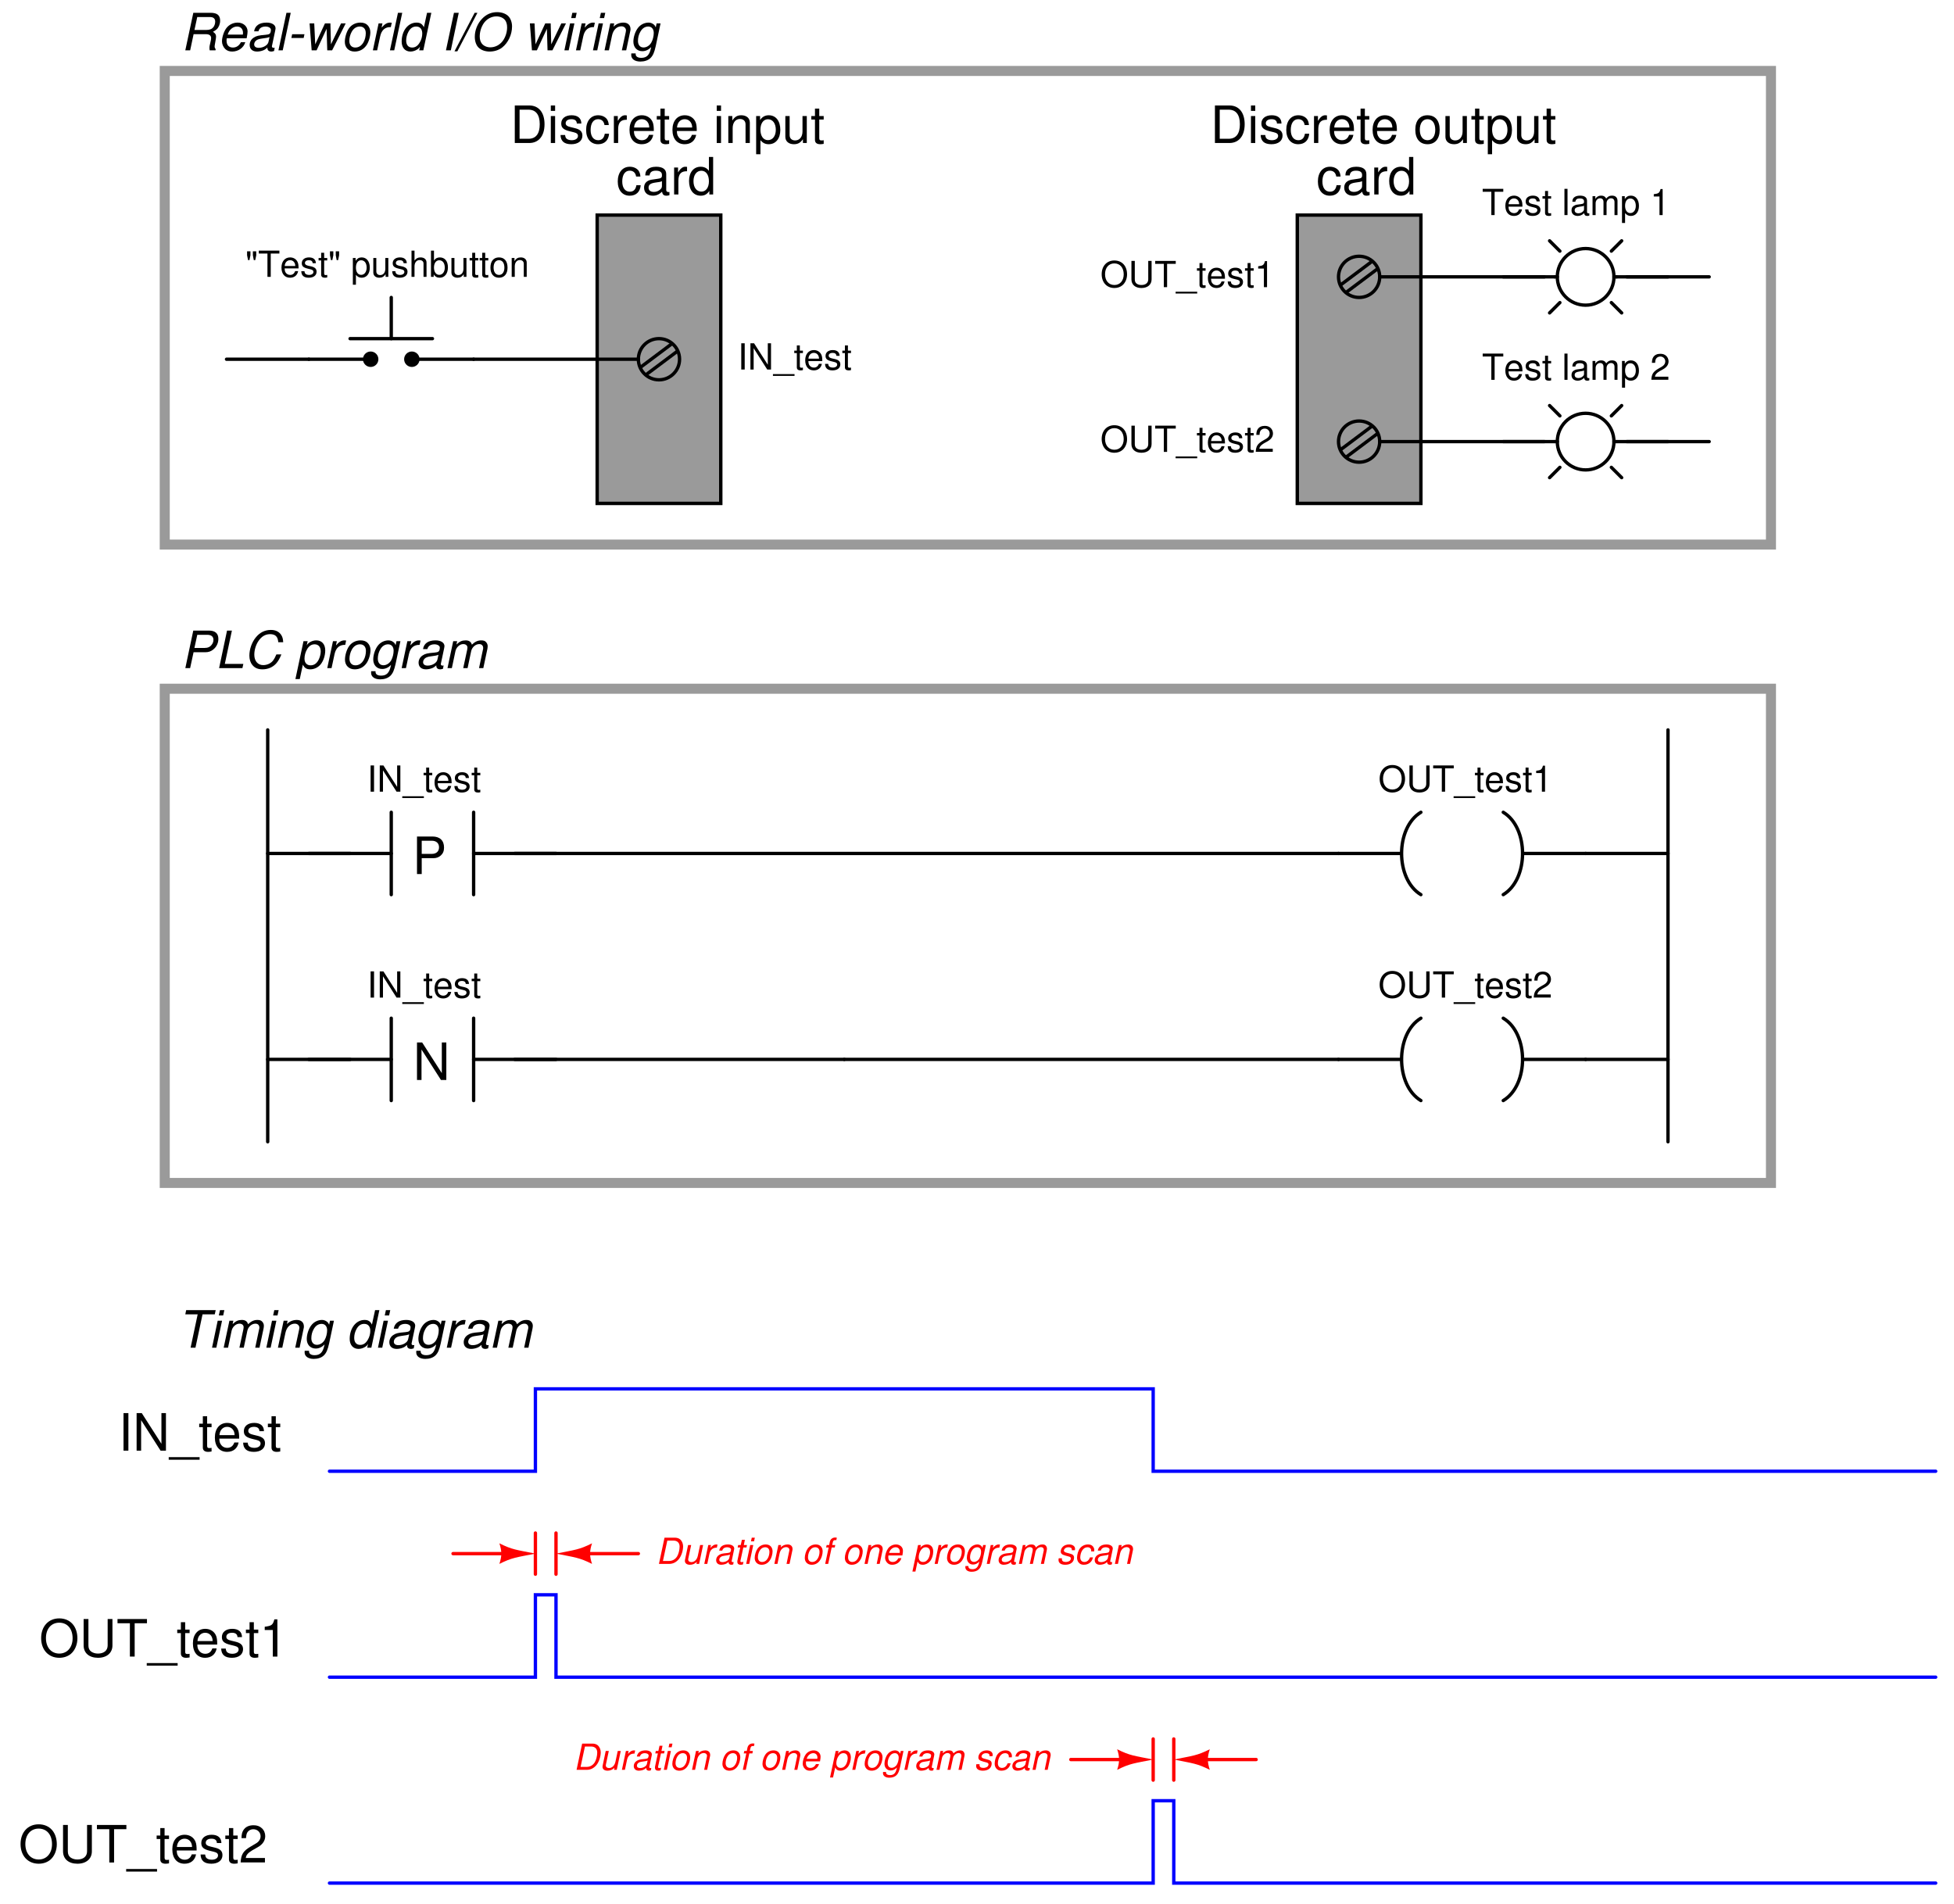 <?xml version="1.0" encoding="UTF-8"?>
<svg xmlns="http://www.w3.org/2000/svg" xmlns:xlink="http://www.w3.org/1999/xlink" viewBox="0 0 426.999 415.999" version="1.2">
<defs>
<g>
<symbol overflow="visible" id="glyph0-0">
<path style="stroke:none;" d=""/>
</symbol>
<symbol overflow="visible" id="glyph0-1">
<path style="stroke:none;" d="M 2.062 -3.469 L 4.641 -3.469 C 5.281 -3.469 5.797 -3.672 6.234 -4.062 C 6.734 -4.516 6.938 -5.047 6.938 -5.797 C 6.938 -7.328 6.031 -8.203 4.406 -8.203 L 1.031 -8.203 L 1.031 0 L 2.062 0 Z M 2.062 -4.406 L 2.062 -7.281 L 4.25 -7.281 C 5.25 -7.281 5.844 -6.734 5.844 -5.844 C 5.844 -4.938 5.25 -4.406 4.25 -4.406 Z M 2.062 -4.406 "/>
</symbol>
<symbol overflow="visible" id="glyph0-2">
<path style="stroke:none;" d="M 7.266 -8.203 L 6.281 -8.203 L 6.281 -1.5 L 1.984 -8.203 L 0.859 -8.203 L 0.859 0 L 1.844 0 L 1.844 -6.656 L 6.094 0 L 7.266 0 Z M 7.266 -8.203 "/>
</symbol>
<symbol overflow="visible" id="glyph0-3">
<path style="stroke:none;" d="M 1 0 L 4.156 0 C 6.234 0 7.5 -1.547 7.5 -4.109 C 7.5 -6.656 6.25 -8.203 4.156 -8.203 L 1 -8.203 Z M 2.047 -0.922 L 2.047 -7.281 L 3.984 -7.281 C 5.609 -7.281 6.453 -6.188 6.453 -4.094 C 6.453 -2.016 5.609 -0.922 3.984 -0.922 Z M 2.047 -0.922 "/>
</symbol>
<symbol overflow="visible" id="glyph0-4">
<path style="stroke:none;" d="M 1.688 -5.891 L 0.75 -5.891 L 0.75 0 L 1.688 0 Z M 1.688 -8.203 L 0.75 -8.203 L 0.75 -7.016 L 1.688 -7.016 Z M 1.688 -8.203 "/>
</symbol>
<symbol overflow="visible" id="glyph0-5">
<path style="stroke:none;" d="M 4.922 -4.25 C 4.922 -5.406 4.156 -6.062 2.797 -6.062 C 1.422 -6.062 0.531 -5.359 0.531 -4.266 C 0.531 -3.344 1 -2.906 2.391 -2.562 L 3.281 -2.344 C 3.922 -2.188 4.188 -1.953 4.188 -1.547 C 4.188 -0.984 3.641 -0.609 2.812 -0.609 C 2.312 -0.609 1.875 -0.75 1.641 -1 C 1.5 -1.172 1.422 -1.344 1.375 -1.75 L 0.375 -1.75 C 0.422 -0.391 1.188 0.266 2.734 0.266 C 4.219 0.266 5.156 -0.469 5.156 -1.609 C 5.156 -2.484 4.672 -2.969 3.5 -3.25 L 2.594 -3.469 C 1.828 -3.641 1.5 -3.891 1.5 -4.312 C 1.5 -4.859 1.984 -5.203 2.75 -5.203 C 3.516 -5.203 3.922 -4.875 3.938 -4.25 Z M 4.922 -4.25 "/>
</symbol>
<symbol overflow="visible" id="glyph0-6">
<path style="stroke:none;" d="M 5.297 -3.922 C 5.25 -4.484 5.125 -4.859 4.906 -5.188 C 4.5 -5.734 3.797 -6.062 2.969 -6.062 C 1.375 -6.062 0.344 -4.797 0.344 -2.844 C 0.344 -0.938 1.359 0.266 2.953 0.266 C 4.359 0.266 5.25 -0.578 5.359 -2.031 L 4.422 -2.031 C 4.266 -1.078 3.781 -0.609 2.984 -0.609 C 1.953 -0.609 1.328 -1.453 1.328 -2.844 C 1.328 -4.312 1.938 -5.203 2.953 -5.203 C 3.75 -5.203 4.234 -4.734 4.359 -3.922 Z M 5.297 -3.922 "/>
</symbol>
<symbol overflow="visible" id="glyph0-7">
<path style="stroke:none;" d="M 0.781 -5.891 L 0.781 0 L 1.719 0 L 1.719 -3.062 C 1.734 -4.484 2.312 -5.109 3.609 -5.078 L 3.609 -6.031 C 3.453 -6.047 3.359 -6.062 3.25 -6.062 C 2.641 -6.062 2.188 -5.703 1.641 -4.828 L 1.641 -5.891 Z M 0.781 -5.891 "/>
</symbol>
<symbol overflow="visible" id="glyph0-8">
<path style="stroke:none;" d="M 5.766 -2.625 C 5.766 -3.531 5.703 -4.078 5.531 -4.516 C 5.156 -5.484 4.25 -6.062 3.156 -6.062 C 1.5 -6.062 0.453 -4.812 0.453 -2.875 C 0.453 -0.922 1.469 0.266 3.125 0.266 C 4.484 0.266 5.406 -0.5 5.641 -1.781 L 4.703 -1.781 C 4.438 -1.016 3.922 -0.609 3.156 -0.609 C 2.562 -0.609 2.062 -0.875 1.75 -1.375 C 1.516 -1.703 1.438 -2.047 1.422 -2.625 Z M 1.453 -3.391 C 1.531 -4.484 2.188 -5.203 3.141 -5.203 C 4.094 -5.203 4.766 -4.453 4.766 -3.391 Z M 1.453 -3.391 "/>
</symbol>
<symbol overflow="visible" id="glyph0-9">
<path style="stroke:none;" d="M 2.859 -5.891 L 1.891 -5.891 L 1.891 -7.516 L 0.953 -7.516 L 0.953 -5.891 L 0.156 -5.891 L 0.156 -5.125 L 0.953 -5.125 L 0.953 -0.672 C 0.953 -0.062 1.359 0.266 2.094 0.266 C 2.344 0.266 2.547 0.234 2.859 0.188 L 2.859 -0.609 C 2.719 -0.578 2.594 -0.562 2.406 -0.562 C 2 -0.562 1.891 -0.672 1.891 -1.094 L 1.891 -5.125 L 2.859 -5.125 Z M 2.859 -5.891 "/>
</symbol>
<symbol overflow="visible" id="glyph0-10">
<path style="stroke:none;" d=""/>
</symbol>
<symbol overflow="visible" id="glyph0-11">
<path style="stroke:none;" d="M 0.781 -5.891 L 0.781 0 L 1.734 0 L 1.734 -3.25 C 1.734 -4.453 2.359 -5.25 3.328 -5.25 C 4.078 -5.25 4.547 -4.797 4.547 -4.078 L 4.547 0 L 5.484 0 L 5.484 -4.453 C 5.484 -5.438 4.75 -6.062 3.609 -6.062 C 2.734 -6.062 2.172 -5.719 1.656 -4.906 L 1.656 -5.891 Z M 0.781 -5.891 "/>
</symbol>
<symbol overflow="visible" id="glyph0-12">
<path style="stroke:none;" d="M 0.609 2.453 L 1.547 2.453 L 1.547 -0.625 C 2.047 -0.016 2.594 0.266 3.359 0.266 C 4.891 0.266 5.891 -0.969 5.891 -2.844 C 5.891 -4.828 4.922 -6.062 3.359 -6.062 C 2.547 -6.062 1.906 -5.703 1.469 -5 L 1.469 -5.891 L 0.609 -5.891 Z M 3.188 -5.188 C 4.234 -5.188 4.906 -4.281 4.906 -2.875 C 4.906 -1.531 4.219 -0.625 3.188 -0.625 C 2.188 -0.625 1.547 -1.516 1.547 -2.906 C 1.547 -4.281 2.188 -5.188 3.188 -5.188 Z M 3.188 -5.188 "/>
</symbol>
<symbol overflow="visible" id="glyph0-13">
<path style="stroke:none;" d="M 5.422 0 L 5.422 -5.891 L 4.484 -5.891 L 4.484 -2.547 C 4.484 -1.344 3.859 -0.562 2.875 -0.562 C 2.141 -0.562 1.672 -1.016 1.672 -1.719 L 1.672 -5.891 L 0.734 -5.891 L 0.734 -1.344 C 0.734 -0.375 1.469 0.266 2.609 0.266 C 3.469 0.266 4.031 -0.047 4.578 -0.828 L 4.578 0 Z M 5.422 0 "/>
</symbol>
<symbol overflow="visible" id="glyph0-14">
<path style="stroke:none;" d="M 6.016 -0.547 C 5.922 -0.531 5.875 -0.531 5.812 -0.531 C 5.484 -0.531 5.312 -0.703 5.312 -0.984 L 5.312 -4.453 C 5.312 -5.5 4.547 -6.062 3.094 -6.062 C 2.234 -6.062 1.547 -5.812 1.141 -5.375 C 0.859 -5.078 0.75 -4.734 0.734 -4.156 L 1.672 -4.156 C 1.75 -4.875 2.188 -5.203 3.062 -5.203 C 3.922 -5.203 4.375 -4.875 4.375 -4.312 L 4.375 -4.078 C 4.359 -3.672 4.156 -3.516 3.391 -3.422 C 2.062 -3.25 1.875 -3.203 1.5 -3.062 C 0.828 -2.766 0.469 -2.25 0.469 -1.484 C 0.469 -0.422 1.219 0.266 2.406 0.266 C 3.156 0.266 3.75 0 4.406 -0.609 C 4.484 0 4.766 0.266 5.375 0.266 C 5.578 0.266 5.703 0.234 6.016 0.156 Z M 4.375 -1.859 C 4.375 -1.547 4.281 -1.344 4 -1.094 C 3.625 -0.75 3.156 -0.562 2.609 -0.562 C 1.875 -0.562 1.453 -0.906 1.453 -1.5 C 1.453 -2.125 1.859 -2.438 2.875 -2.594 C 3.875 -2.719 4.062 -2.766 4.375 -2.906 Z M 4.375 -1.859 "/>
</symbol>
<symbol overflow="visible" id="glyph0-15">
<path style="stroke:none;" d="M 5.562 -8.203 L 4.641 -8.203 L 4.641 -5.156 C 4.234 -5.75 3.609 -6.062 2.828 -6.062 C 1.297 -6.062 0.297 -4.844 0.297 -2.953 C 0.297 -0.969 1.266 0.266 2.859 0.266 C 3.672 0.266 4.234 -0.047 4.734 -0.781 L 4.734 0 L 5.562 0 Z M 2.984 -5.188 C 4 -5.188 4.641 -4.297 4.641 -2.875 C 4.641 -1.516 3.984 -0.625 3 -0.625 C 1.953 -0.625 1.266 -1.531 1.266 -2.906 C 1.266 -4.281 1.953 -5.188 2.984 -5.188 Z M 2.984 -5.188 "/>
</symbol>
<symbol overflow="visible" id="glyph0-16">
<path style="stroke:none;" d="M 3.062 -6.062 C 1.391 -6.062 0.406 -4.875 0.406 -2.906 C 0.406 -0.906 1.391 0.266 3.078 0.266 C 4.734 0.266 5.734 -0.922 5.734 -2.859 C 5.734 -4.906 4.766 -6.062 3.062 -6.062 Z M 3.078 -5.203 C 4.125 -5.203 4.766 -4.328 4.766 -2.875 C 4.766 -1.469 4.109 -0.609 3.078 -0.609 C 2.031 -0.609 1.391 -1.469 1.391 -2.906 C 1.391 -4.328 2.031 -5.203 3.078 -5.203 Z M 3.078 -5.203 "/>
</symbol>
<symbol overflow="visible" id="glyph0-17">
<path style="stroke:none;" d="M 2.188 -8.203 L 1.125 -8.203 L 1.125 0 L 2.188 0 Z M 2.188 -8.203 "/>
</symbol>
<symbol overflow="visible" id="glyph0-18">
<path style="stroke:none;" d="M 6.5 1.422 L -0.25 1.422 L -0.25 1.984 L 6.5 1.984 Z M 6.5 1.422 "/>
</symbol>
<symbol overflow="visible" id="glyph0-19">
<path style="stroke:none;" d="M 4.375 -8.344 C 2.031 -8.344 0.422 -6.609 0.422 -4.031 C 0.422 -1.469 2.016 0.266 4.391 0.266 C 5.391 0.266 6.266 -0.047 6.938 -0.609 C 7.812 -1.359 8.344 -2.625 8.344 -3.969 C 8.344 -6.609 6.781 -8.344 4.375 -8.344 Z M 4.375 -7.406 C 6.156 -7.406 7.297 -6.078 7.297 -4 C 7.297 -2.016 6.125 -0.656 4.391 -0.656 C 2.625 -0.656 1.469 -2.016 1.469 -4.031 C 1.469 -6.062 2.625 -7.406 4.375 -7.406 Z M 4.375 -7.406 "/>
</symbol>
<symbol overflow="visible" id="glyph0-20">
<path style="stroke:none;" d="M 6.203 -8.203 L 6.203 -2.438 C 6.203 -1.344 5.406 -0.656 4.094 -0.656 C 3.484 -0.656 3 -0.812 2.594 -1.094 C 2.188 -1.406 2 -1.828 2 -2.438 L 2 -8.203 L 0.953 -8.203 L 0.953 -2.438 C 0.953 -0.781 2.156 0.266 4.094 0.266 C 6.016 0.266 7.25 -0.797 7.25 -2.438 L 7.25 -8.203 Z M 6.203 -8.203 "/>
</symbol>
<symbol overflow="visible" id="glyph0-21">
<path style="stroke:none;" d="M 3.984 -7.281 L 6.672 -7.281 L 6.672 -8.203 L 0.234 -8.203 L 0.234 -7.281 L 2.938 -7.281 L 2.938 0 L 3.984 0 Z M 3.984 -7.281 "/>
</symbol>
<symbol overflow="visible" id="glyph0-22">
<path style="stroke:none;" d="M 2.906 -5.797 L 2.906 0 L 3.906 0 L 3.906 -8.141 L 3.25 -8.141 C 2.906 -6.891 2.672 -6.719 1.141 -6.516 L 1.141 -5.797 Z M 2.906 -5.797 "/>
</symbol>
<symbol overflow="visible" id="glyph0-23">
<path style="stroke:none;" d="M 5.688 -0.984 L 1.5 -0.984 C 1.594 -1.656 1.953 -2.078 2.938 -2.672 L 4.062 -3.312 C 5.172 -3.922 5.75 -4.766 5.75 -5.766 C 5.75 -6.438 5.484 -7.062 5 -7.5 C 4.531 -7.938 3.953 -8.141 3.188 -8.141 C 2.188 -8.141 1.422 -7.781 0.984 -7.078 C 0.703 -6.656 0.578 -6.141 0.562 -5.328 L 1.547 -5.328 C 1.594 -5.875 1.656 -6.203 1.781 -6.469 C 2.047 -6.969 2.562 -7.266 3.156 -7.266 C 4.062 -7.266 4.734 -6.609 4.734 -5.734 C 4.734 -5.078 4.359 -4.516 3.656 -4.125 L 2.625 -3.516 C 0.953 -2.547 0.469 -1.781 0.375 -0.016 L 5.688 -0.016 Z M 5.688 -0.984 "/>
</symbol>
<symbol overflow="visible" id="glyph1-0">
<path style="stroke:none;" d=""/>
</symbol>
<symbol overflow="visible" id="glyph1-1">
<path style="stroke:none;" d="M 1.531 -5.734 L 0.781 -5.734 L 0.781 0 L 1.531 0 Z M 1.531 -5.734 "/>
</symbol>
<symbol overflow="visible" id="glyph1-2">
<path style="stroke:none;" d="M 5.094 -5.734 L 4.391 -5.734 L 4.391 -1.047 L 1.391 -5.734 L 0.594 -5.734 L 0.594 0 L 1.297 0 L 1.297 -4.656 L 4.266 0 L 5.094 0 Z M 5.094 -5.734 "/>
</symbol>
<symbol overflow="visible" id="glyph1-3">
<path style="stroke:none;" d="M 4.547 1 L -0.172 1 L -0.172 1.391 L 4.547 1.391 Z M 4.547 1 "/>
</symbol>
<symbol overflow="visible" id="glyph1-4">
<path style="stroke:none;" d="M 2 -4.125 L 1.328 -4.125 L 1.328 -5.266 L 0.672 -5.266 L 0.672 -4.125 L 0.109 -4.125 L 0.109 -3.594 L 0.672 -3.594 L 0.672 -0.469 C 0.672 -0.047 0.953 0.188 1.469 0.188 C 1.641 0.188 1.781 0.172 2 0.125 L 2 -0.422 C 1.906 -0.406 1.812 -0.391 1.688 -0.391 C 1.406 -0.391 1.328 -0.469 1.328 -0.766 L 1.328 -3.594 L 2 -3.594 Z M 2 -4.125 "/>
</symbol>
<symbol overflow="visible" id="glyph1-5">
<path style="stroke:none;" d="M 4.047 -1.844 C 4.047 -2.469 4 -2.844 3.875 -3.156 C 3.609 -3.828 2.984 -4.25 2.203 -4.25 C 1.062 -4.25 0.312 -3.375 0.312 -2.016 C 0.312 -0.641 1.031 0.188 2.188 0.188 C 3.141 0.188 3.781 -0.359 3.953 -1.25 L 3.297 -1.25 C 3.109 -0.703 2.734 -0.422 2.219 -0.422 C 1.797 -0.422 1.438 -0.609 1.219 -0.953 C 1.062 -1.203 1.016 -1.438 1 -1.844 Z M 1.016 -2.375 C 1.078 -3.141 1.531 -3.641 2.203 -3.641 C 2.859 -3.641 3.328 -3.125 3.328 -2.375 Z M 1.016 -2.375 "/>
</symbol>
<symbol overflow="visible" id="glyph1-6">
<path style="stroke:none;" d="M 3.453 -2.984 C 3.438 -3.781 2.906 -4.25 1.953 -4.25 C 1 -4.25 0.375 -3.75 0.375 -2.984 C 0.375 -2.344 0.703 -2.031 1.672 -1.797 L 2.297 -1.641 C 2.75 -1.531 2.922 -1.375 2.922 -1.078 C 2.922 -0.688 2.547 -0.422 1.969 -0.422 C 1.609 -0.422 1.312 -0.531 1.156 -0.703 C 1.047 -0.812 1 -0.938 0.953 -1.234 L 0.266 -1.234 C 0.297 -0.281 0.828 0.188 1.906 0.188 C 2.953 0.188 3.609 -0.328 3.609 -1.125 C 3.609 -1.734 3.266 -2.078 2.453 -2.281 L 1.812 -2.422 C 1.281 -2.547 1.062 -2.719 1.062 -3.016 C 1.062 -3.406 1.391 -3.641 1.922 -3.641 C 2.453 -3.641 2.734 -3.406 2.75 -2.984 Z M 3.453 -2.984 "/>
</symbol>
<symbol overflow="visible" id="glyph1-7">
<path style="stroke:none;" d="M 3.062 -5.828 C 1.422 -5.828 0.297 -4.625 0.297 -2.828 C 0.297 -1.031 1.406 0.188 3.078 0.188 C 3.766 0.188 4.391 -0.031 4.844 -0.422 C 5.469 -0.953 5.844 -1.844 5.844 -2.781 C 5.844 -4.625 4.75 -5.828 3.062 -5.828 Z M 3.062 -5.188 C 4.312 -5.188 5.109 -4.25 5.109 -2.797 C 5.109 -1.406 4.281 -0.469 3.078 -0.469 C 1.844 -0.469 1.031 -1.406 1.031 -2.828 C 1.031 -4.25 1.844 -5.188 3.062 -5.188 Z M 3.062 -5.188 "/>
</symbol>
<symbol overflow="visible" id="glyph1-8">
<path style="stroke:none;" d="M 4.344 -5.734 L 4.344 -1.703 C 4.344 -0.938 3.781 -0.469 2.859 -0.469 C 2.438 -0.469 2.094 -0.562 1.812 -0.766 C 1.531 -0.984 1.406 -1.281 1.406 -1.703 L 1.406 -5.734 L 0.672 -5.734 L 0.672 -1.703 C 0.672 -0.547 1.5 0.188 2.859 0.188 C 4.219 0.188 5.078 -0.562 5.078 -1.703 L 5.078 -5.734 Z M 4.344 -5.734 "/>
</symbol>
<symbol overflow="visible" id="glyph1-9">
<path style="stroke:none;" d="M 2.781 -5.094 L 4.672 -5.094 L 4.672 -5.734 L 0.172 -5.734 L 0.172 -5.094 L 2.062 -5.094 L 2.062 0 L 2.781 0 Z M 2.781 -5.094 "/>
</symbol>
<symbol overflow="visible" id="glyph1-10">
<path style="stroke:none;" d="M 2.047 -4.062 L 2.047 0 L 2.734 0 L 2.734 -5.688 L 2.281 -5.688 C 2.031 -4.812 1.875 -4.703 0.797 -4.562 L 0.797 -4.062 Z M 2.047 -4.062 "/>
</symbol>
<symbol overflow="visible" id="glyph1-11">
<path style="stroke:none;" d="M 3.984 -0.688 L 1.047 -0.688 C 1.125 -1.156 1.375 -1.453 2.062 -1.875 L 2.844 -2.312 C 3.625 -2.75 4.031 -3.328 4.031 -4.031 C 4.031 -4.5 3.828 -4.953 3.5 -5.25 C 3.172 -5.547 2.766 -5.688 2.234 -5.688 C 1.531 -5.688 1 -5.438 0.688 -4.953 C 0.5 -4.656 0.406 -4.297 0.391 -3.719 L 1.094 -3.719 C 1.109 -4.109 1.156 -4.344 1.25 -4.531 C 1.438 -4.875 1.797 -5.094 2.219 -5.094 C 2.844 -5.094 3.312 -4.625 3.312 -4.016 C 3.312 -3.562 3.062 -3.172 2.562 -2.875 L 1.828 -2.453 C 0.672 -1.781 0.328 -1.25 0.266 -0.016 L 3.984 -0.016 Z M 3.984 -0.688 "/>
</symbol>
<symbol overflow="visible" id="glyph1-12">
<path style="stroke:none;" d="M 0.406 -5.578 L 0.406 -4.703 L 0.625 -3.656 L 0.922 -3.656 L 1.141 -4.703 L 1.141 -5.578 Z M 1.672 -5.578 L 1.672 -4.703 L 1.875 -3.656 L 2.188 -3.656 L 2.406 -4.703 L 2.406 -5.578 Z M 1.672 -5.578 "/>
</symbol>
<symbol overflow="visible" id="glyph1-13">
<path style="stroke:none;" d=""/>
</symbol>
<symbol overflow="visible" id="glyph1-14">
<path style="stroke:none;" d="M 0.422 1.719 L 1.094 1.719 L 1.094 -0.438 C 1.438 -0.016 1.812 0.188 2.359 0.188 C 3.422 0.188 4.125 -0.672 4.125 -2 C 4.125 -3.375 3.438 -4.25 2.344 -4.25 C 1.781 -4.25 1.344 -4 1.031 -3.5 L 1.031 -4.125 L 0.422 -4.125 Z M 2.234 -3.625 C 2.969 -3.625 3.438 -3 3.438 -2.016 C 3.438 -1.078 2.953 -0.438 2.234 -0.438 C 1.531 -0.438 1.094 -1.062 1.094 -2.031 C 1.094 -3 1.531 -3.625 2.234 -3.625 Z M 2.234 -3.625 "/>
</symbol>
<symbol overflow="visible" id="glyph1-15">
<path style="stroke:none;" d="M 3.797 0 L 3.797 -4.125 L 3.141 -4.125 L 3.141 -1.781 C 3.141 -0.938 2.703 -0.391 2.016 -0.391 C 1.5 -0.391 1.172 -0.703 1.172 -1.203 L 1.172 -4.125 L 0.516 -4.125 L 0.516 -0.938 C 0.516 -0.266 1.031 0.188 1.828 0.188 C 2.438 0.188 2.812 -0.031 3.203 -0.578 L 3.203 0 Z M 3.797 0 "/>
</symbol>
<symbol overflow="visible" id="glyph1-16">
<path style="stroke:none;" d="M 0.547 -5.734 L 0.547 0 L 1.203 0 L 1.203 -2.281 C 1.203 -3.125 1.641 -3.672 2.328 -3.672 C 2.547 -3.672 2.75 -3.609 2.906 -3.484 C 3.094 -3.344 3.172 -3.156 3.172 -2.859 L 3.172 0 L 3.828 0 L 3.828 -3.125 C 3.828 -3.812 3.328 -4.25 2.531 -4.25 C 1.938 -4.25 1.594 -4.062 1.203 -3.562 L 1.203 -5.734 Z M 0.547 -5.734 "/>
</symbol>
<symbol overflow="visible" id="glyph1-17">
<path style="stroke:none;" d="M 0.422 -5.734 L 0.422 0 L 1.016 0 L 1.016 -0.531 C 1.328 -0.047 1.75 0.188 2.328 0.188 C 3.406 0.188 4.125 -0.703 4.125 -2.078 C 4.125 -3.422 3.453 -4.25 2.359 -4.25 C 1.781 -4.25 1.391 -4.031 1.078 -3.562 L 1.078 -5.734 Z M 2.234 -3.625 C 2.969 -3.625 3.438 -3 3.438 -2.016 C 3.438 -1.078 2.938 -0.438 2.234 -0.438 C 1.531 -0.438 1.078 -1.062 1.078 -2.031 C 1.078 -3 1.531 -3.625 2.234 -3.625 Z M 2.234 -3.625 "/>
</symbol>
<symbol overflow="visible" id="glyph1-18">
<path style="stroke:none;" d="M 2.141 -4.25 C 0.969 -4.25 0.281 -3.422 0.281 -2.031 C 0.281 -0.641 0.969 0.188 2.156 0.188 C 3.312 0.188 4.016 -0.641 4.016 -2 C 4.016 -3.438 3.344 -4.25 2.141 -4.25 Z M 2.156 -3.641 C 2.891 -3.641 3.328 -3.031 3.328 -2.016 C 3.328 -1.031 2.875 -0.422 2.156 -0.422 C 1.422 -0.422 0.969 -1.031 0.969 -2.031 C 0.969 -3.031 1.422 -3.641 2.156 -3.641 Z M 2.156 -3.641 "/>
</symbol>
<symbol overflow="visible" id="glyph1-19">
<path style="stroke:none;" d="M 0.547 -4.125 L 0.547 0 L 1.219 0 L 1.219 -2.281 C 1.219 -3.125 1.656 -3.672 2.328 -3.672 C 2.844 -3.672 3.188 -3.359 3.188 -2.859 L 3.188 0 L 3.828 0 L 3.828 -3.125 C 3.828 -3.797 3.328 -4.25 2.531 -4.25 C 1.906 -4.25 1.516 -4.016 1.156 -3.438 L 1.156 -4.125 Z M 0.547 -4.125 "/>
</symbol>
<symbol overflow="visible" id="glyph1-20">
<path style="stroke:none;" d="M 1.203 -5.734 L 0.531 -5.734 L 0.531 0 L 1.203 0 Z M 1.203 -5.734 "/>
</symbol>
<symbol overflow="visible" id="glyph1-21">
<path style="stroke:none;" d="M 4.219 -0.391 C 4.141 -0.375 4.109 -0.375 4.078 -0.375 C 3.844 -0.375 3.719 -0.484 3.719 -0.688 L 3.719 -3.125 C 3.719 -3.844 3.188 -4.25 2.172 -4.25 C 1.562 -4.25 1.078 -4.078 0.797 -3.766 C 0.609 -3.547 0.531 -3.312 0.516 -2.906 L 1.172 -2.906 C 1.234 -3.406 1.531 -3.641 2.141 -3.641 C 2.734 -3.641 3.062 -3.422 3.062 -3.031 L 3.062 -2.844 C 3.062 -2.562 2.906 -2.469 2.375 -2.391 C 1.453 -2.281 1.312 -2.25 1.062 -2.141 C 0.578 -1.938 0.328 -1.578 0.328 -1.047 C 0.328 -0.297 0.844 0.188 1.688 0.188 C 2.203 0.188 2.625 0 3.094 -0.422 C 3.141 0 3.344 0.188 3.766 0.188 C 3.906 0.188 4 0.172 4.219 0.109 Z M 3.062 -1.297 C 3.062 -1.078 3 -0.938 2.797 -0.766 C 2.531 -0.516 2.219 -0.391 1.828 -0.391 C 1.312 -0.391 1.016 -0.641 1.016 -1.062 C 1.016 -1.484 1.297 -1.703 2.016 -1.812 C 2.703 -1.906 2.844 -1.938 3.062 -2.047 Z M 3.062 -1.297 "/>
</symbol>
<symbol overflow="visible" id="glyph1-22">
<path style="stroke:none;" d="M 0.547 -4.125 L 0.547 0 L 1.219 0 L 1.219 -2.594 C 1.219 -3.188 1.641 -3.672 2.188 -3.672 C 2.672 -3.672 2.938 -3.375 2.938 -2.844 L 2.938 0 L 3.609 0 L 3.609 -2.594 C 3.609 -3.188 4.047 -3.672 4.578 -3.672 C 5.062 -3.672 5.344 -3.359 5.344 -2.844 L 5.344 0 L 6 0 L 6 -3.094 C 6 -3.828 5.578 -4.25 4.797 -4.25 C 4.25 -4.25 3.922 -4.078 3.531 -3.609 C 3.297 -4.062 2.969 -4.25 2.422 -4.25 C 1.875 -4.25 1.5 -4.047 1.156 -3.547 L 1.156 -4.125 Z M 0.547 -4.125 "/>
</symbol>
<symbol overflow="visible" id="glyph2-0">
<path style="stroke:none;" d=""/>
</symbol>
<symbol overflow="visible" id="glyph2-1">
<path style="stroke:none;" d="M 2.859 -3.531 L 5.547 -3.531 C 6.281 -3.531 6.688 -3.234 6.688 -2.688 C 6.688 -2.5 6.656 -2.266 6.594 -2.016 C 6.328 -0.891 6.328 -0.891 6.328 -0.531 C 6.328 -0.344 6.328 -0.219 6.375 0 L 7.641 0 L 7.688 -0.266 C 7.547 -0.391 7.453 -0.609 7.453 -0.859 C 7.453 -0.984 7.484 -1.172 7.531 -1.422 C 7.734 -2.594 7.766 -2.75 7.766 -2.969 C 7.766 -3.469 7.609 -3.703 7.094 -4.047 C 7.531 -4.297 7.703 -4.422 7.906 -4.594 C 8.359 -5.016 8.656 -5.766 8.656 -6.469 C 8.656 -7.656 8.016 -8.203 6.562 -8.203 L 2.797 -8.203 L 1.047 0 L 2.109 0 Z M 3.047 -4.453 L 3.656 -7.281 L 6.25 -7.281 C 6.844 -7.281 7.125 -7.203 7.344 -6.969 C 7.5 -6.812 7.578 -6.547 7.578 -6.281 C 7.578 -5.844 7.422 -5.359 7.172 -5.047 C 6.844 -4.641 6.375 -4.453 5.641 -4.453 Z M 3.047 -4.453 "/>
</symbol>
<symbol overflow="visible" id="glyph2-2">
<path style="stroke:none;" d="M 6.328 -2.625 C 6.484 -3.516 6.531 -3.781 6.531 -4.141 C 6.531 -5.234 5.594 -6.062 4.375 -6.062 C 3.391 -6.062 2.469 -5.609 1.891 -4.844 C 1.359 -4.141 0.938 -2.875 0.938 -1.953 C 0.938 -1.344 1.219 -0.719 1.641 -0.297 C 2.031 0.078 2.531 0.266 3.172 0.266 C 4.516 0.266 5.688 -0.578 6.031 -1.781 L 5.078 -1.781 C 4.688 -1.016 4.078 -0.609 3.328 -0.609 C 2.438 -0.609 1.938 -1.156 1.938 -2.109 C 1.938 -2.359 1.953 -2.469 1.984 -2.625 Z M 2.188 -3.438 C 2.484 -4.484 3.312 -5.203 4.234 -5.203 C 5.031 -5.203 5.531 -4.656 5.531 -3.812 C 5.531 -3.719 5.531 -3.625 5.5 -3.438 Z M 2.188 -3.438 "/>
</symbol>
<symbol overflow="visible" id="glyph2-3">
<path style="stroke:none;" d="M 6.203 -0.578 C 6.109 -0.547 6.062 -0.547 6.016 -0.547 C 5.719 -0.547 5.594 -0.656 5.594 -0.875 C 5.594 -0.906 5.594 -0.953 5.609 -0.984 L 6.328 -4.375 C 6.391 -4.688 6.391 -4.688 6.391 -4.797 C 6.391 -5.562 5.609 -6.062 4.438 -6.062 C 2.859 -6.062 1.906 -5.406 1.703 -4.156 L 2.641 -4.156 C 2.75 -4.469 2.828 -4.625 2.984 -4.781 C 3.234 -5.047 3.703 -5.203 4.188 -5.203 C 4.859 -5.203 5.375 -4.891 5.375 -4.484 C 5.375 -4.438 5.359 -4.359 5.359 -4.266 L 5.328 -4.062 C 5.219 -3.594 5 -3.469 4.188 -3.391 C 2.672 -3.266 2.203 -3.156 1.656 -2.797 C 1.062 -2.438 0.734 -1.828 0.734 -1.188 C 0.734 -0.281 1.344 0.266 2.344 0.266 C 2.75 0.266 3.203 0.188 3.625 0.031 C 3.969 -0.094 4.156 -0.203 4.609 -0.609 L 4.609 -0.484 C 4.609 -0.016 4.922 0.266 5.469 0.266 C 5.609 0.266 5.641 0.266 5.906 0.188 C 5.922 0.188 6 0.172 6.062 0.156 Z M 4.844 -1.844 C 4.703 -1.141 3.719 -0.547 2.719 -0.547 C 2.078 -0.547 1.719 -0.828 1.719 -1.297 C 1.719 -1.672 1.938 -2.031 2.266 -2.234 C 2.547 -2.406 2.875 -2.5 3.438 -2.578 C 4.484 -2.719 4.578 -2.734 5.078 -2.906 Z M 4.844 -1.844 "/>
</symbol>
<symbol overflow="visible" id="glyph2-4">
<path style="stroke:none;" d="M 3.453 -8.203 L 2.516 -8.203 L 0.766 0 L 1.703 0 Z M 3.453 -8.203 "/>
</symbol>
<symbol overflow="visible" id="glyph2-5">
<path style="stroke:none;" d="M 3.953 -3.516 L 1.266 -3.516 L 1.094 -2.703 L 3.781 -2.703 Z M 3.953 -3.516 "/>
</symbol>
<symbol overflow="visible" id="glyph2-6">
<path style="stroke:none;" d="M 6.25 0 L 9.219 -5.891 L 8.203 -5.891 L 6 -1.312 L 5.875 -5.891 L 4.688 -5.891 L 2.562 -1.312 L 2.344 -5.891 L 1.328 -5.891 L 1.781 0 L 2.859 0 L 5.047 -4.703 L 5.188 0 Z M 6.25 0 "/>
</symbol>
<symbol overflow="visible" id="glyph2-7">
<path style="stroke:none;" d="M 4.312 -6.062 C 3.281 -6.062 2.344 -5.594 1.781 -4.766 C 1.266 -4.031 0.906 -2.797 0.906 -1.844 C 0.906 -0.594 1.766 0.266 3.031 0.266 C 4.109 0.266 4.969 -0.188 5.594 -1.047 C 6.109 -1.75 6.484 -2.984 6.484 -3.953 C 6.484 -4.562 6.25 -5.125 5.859 -5.516 C 5.484 -5.891 4.969 -6.062 4.312 -6.062 Z M 4.172 -5.203 C 5 -5.203 5.484 -4.672 5.484 -3.75 C 5.484 -3.078 5.312 -2.344 5 -1.781 C 4.562 -1.016 3.953 -0.609 3.188 -0.609 C 2.391 -0.609 1.891 -1.156 1.891 -2.062 C 1.891 -2.719 2.078 -3.453 2.391 -4.016 C 2.797 -4.781 3.438 -5.203 4.172 -5.203 Z M 4.172 -5.203 "/>
</symbol>
<symbol overflow="visible" id="glyph2-8">
<path style="stroke:none;" d="M 2.031 -5.891 L 0.781 0 L 1.719 0 L 2.375 -3.062 C 2.672 -4.438 3.469 -5.125 4.703 -5.078 L 4.906 -6.031 C 4.766 -6.047 4.672 -6.062 4.547 -6.062 C 3.891 -6.062 3.391 -5.766 2.688 -4.969 L 2.875 -5.891 Z M 2.031 -5.891 "/>
</symbol>
<symbol overflow="visible" id="glyph2-9">
<path style="stroke:none;" d="M 7.312 -8.203 L 6.375 -8.203 L 5.688 -5.047 C 5.328 -5.766 4.875 -6.062 4.078 -6.062 C 2.219 -6.062 0.828 -4.281 0.828 -1.906 C 0.828 -0.594 1.578 0.266 2.75 0.266 C 3.234 0.266 3.75 0.109 4.203 -0.172 C 4.531 -0.375 4.688 -0.547 4.844 -0.859 L 4.656 0 L 5.562 0 Z M 4 -5.203 C 4.844 -5.203 5.328 -4.641 5.328 -3.672 C 5.328 -3 5.141 -2.328 4.797 -1.75 C 4.359 -0.984 3.812 -0.609 3.125 -0.609 C 2.297 -0.609 1.812 -1.172 1.812 -2.141 C 1.812 -2.781 1.984 -3.484 2.312 -4.062 C 2.734 -4.844 3.281 -5.203 4 -5.203 Z M 4 -5.203 "/>
</symbol>
<symbol overflow="visible" id="glyph2-10">
<path style="stroke:none;" d=""/>
</symbol>
<symbol overflow="visible" id="glyph2-11">
<path style="stroke:none;" d="M 3.922 -8.203 L 2.875 -8.203 L 1.125 0 L 2.188 0 Z M 3.922 -8.203 "/>
</symbol>
<symbol overflow="visible" id="glyph2-12">
<path style="stroke:none;" d="M 4.266 -8.203 L -0.141 0.219 L 0.484 0.219 L 4.875 -8.203 Z M 4.266 -8.203 "/>
</symbol>
<symbol overflow="visible" id="glyph2-13">
<path style="stroke:none;" d="M 6.047 -8.344 C 4.766 -8.344 3.672 -7.859 2.766 -6.906 C 1.766 -5.875 1.172 -4.406 1.172 -2.953 C 1.172 -1.984 1.469 -1.125 1.984 -0.609 C 2.531 -0.062 3.438 0.266 4.406 0.266 C 5.453 0.266 6.406 -0.047 7.141 -0.609 C 8.453 -1.625 9.312 -3.438 9.312 -5.219 C 9.312 -6.109 9 -6.969 8.5 -7.469 C 7.953 -8.016 7.062 -8.344 6.047 -8.344 Z M 5.906 -7.422 C 6.672 -7.422 7.391 -7.109 7.781 -6.609 C 8.078 -6.219 8.234 -5.688 8.234 -5.016 C 8.234 -3.984 7.891 -2.906 7.297 -2.078 C 6.625 -1.172 5.641 -0.656 4.547 -0.656 C 3.812 -0.656 3.109 -0.969 2.719 -1.469 C 2.406 -1.859 2.25 -2.391 2.25 -3.047 C 2.25 -4.078 2.594 -5.172 3.188 -6 C 3.844 -6.891 4.844 -7.422 5.906 -7.422 Z M 5.906 -7.422 "/>
</symbol>
<symbol overflow="visible" id="glyph2-14">
<path style="stroke:none;" d="M 2.938 -5.891 L 1.984 -5.891 L 0.75 0 L 1.688 0 Z M 3.438 -8.203 L 2.484 -8.203 L 2.234 -7.047 L 3.188 -7.047 Z M 3.438 -8.203 "/>
</symbol>
<symbol overflow="visible" id="glyph2-15">
<path style="stroke:none;" d="M 2.031 -5.891 L 0.781 0 L 1.734 0 L 2.422 -3.25 C 2.688 -4.484 3.469 -5.25 4.484 -5.25 C 5.047 -5.25 5.469 -4.859 5.469 -4.344 C 5.469 -4.281 5.438 -4.125 5.406 -3.922 L 4.562 0 L 5.516 0 L 6.406 -4.234 C 6.453 -4.375 6.453 -4.516 6.453 -4.656 C 6.453 -5.516 5.859 -6.062 4.922 -6.062 C 4.078 -6.062 3.328 -5.766 2.75 -5.156 L 2.891 -5.891 Z M 2.031 -5.891 "/>
</symbol>
<symbol overflow="visible" id="glyph2-16">
<path style="stroke:none;" d="M 5.906 -5.891 L 5.719 -5.016 C 5.547 -5.391 5.438 -5.547 5.188 -5.719 C 4.891 -5.938 4.531 -6.062 4.156 -6.062 C 3.281 -6.062 2.406 -5.641 1.859 -4.938 C 1.25 -4.188 0.828 -2.938 0.828 -1.891 C 0.828 -0.656 1.625 0.188 2.781 0.188 C 3.484 0.188 4.141 -0.109 4.719 -0.703 L 4.672 -0.5 C 4.344 1.031 3.75 1.641 2.547 1.641 C 1.781 1.641 1.328 1.344 1.328 0.828 L 1.328 0.672 L 0.375 0.672 C 0.375 0.875 0.359 0.984 0.359 1.031 C 0.359 1.891 1.141 2.453 2.344 2.453 C 3.25 2.453 4.031 2.188 4.547 1.703 C 5.109 1.156 5.406 0.469 5.719 -0.953 L 6.766 -5.891 Z M 4.078 -5.203 C 4.812 -5.203 5.281 -4.656 5.281 -3.812 C 5.281 -3.109 5.078 -2.297 4.766 -1.734 C 4.391 -1.047 3.719 -0.625 3.047 -0.625 C 2.297 -0.625 1.828 -1.172 1.828 -2.062 C 1.828 -2.75 2 -3.469 2.344 -4.047 C 2.75 -4.797 3.359 -5.203 4.078 -5.203 Z M 4.078 -5.203 "/>
</symbol>
<symbol overflow="visible" id="glyph2-17">
<path style="stroke:none;" d="M 2.828 -3.469 L 5.391 -3.469 C 6.094 -3.469 6.625 -3.656 7.125 -4.062 C 7.844 -4.625 8.25 -5.484 8.25 -6.391 C 8.25 -7.578 7.547 -8.203 6.172 -8.203 L 2.766 -8.203 L 1.031 0 L 2.078 0 Z M 3.016 -4.406 L 3.641 -7.281 L 5.812 -7.281 C 6.688 -7.281 7.172 -6.891 7.172 -6.188 C 7.172 -5.781 7.047 -5.422 6.766 -5.078 C 6.406 -4.609 5.922 -4.406 5.203 -4.406 Z M 3.016 -4.406 "/>
</symbol>
<symbol overflow="visible" id="glyph2-18">
<path style="stroke:none;" d="M 3.703 -8.203 L 2.641 -8.203 L 0.906 0 L 6 0 L 6.203 -0.922 L 2.156 -0.922 Z M 3.703 -8.203 "/>
</symbol>
<symbol overflow="visible" id="glyph2-19">
<path style="stroke:none;" d="M 8.656 -5.656 C 8.625 -6.328 8.516 -6.75 8.297 -7.125 C 7.844 -7.922 7.047 -8.344 5.984 -8.344 C 4.672 -8.344 3.578 -7.812 2.703 -6.75 C 1.812 -5.688 1.266 -4.141 1.266 -2.719 C 1.266 -1.938 1.484 -1.219 1.906 -0.703 C 2.422 -0.047 3.125 0.266 4.125 0.266 C 5.328 0.266 6.359 -0.188 7.094 -0.984 C 7.531 -1.469 7.891 -2.078 8.266 -3 L 7.172 -3 C 6.891 -2.344 6.703 -2.016 6.5 -1.734 C 6.031 -1.062 5.172 -0.656 4.281 -0.656 C 3.109 -0.656 2.344 -1.562 2.344 -2.922 C 2.344 -3.953 2.672 -5.078 3.25 -5.922 C 3.938 -6.938 4.766 -7.422 5.797 -7.422 C 6.938 -7.422 7.5 -6.875 7.578 -5.656 Z M 8.656 -5.656 "/>
</symbol>
<symbol overflow="visible" id="glyph2-20">
<path style="stroke:none;" d="M 0.078 2.391 L 1.031 2.391 L 1.703 -0.766 C 2.047 -0.031 2.516 0.266 3.312 0.266 C 4.188 0.266 5.031 -0.141 5.609 -0.844 C 6.203 -1.594 6.594 -2.75 6.594 -3.875 C 6.594 -5.219 5.844 -6.062 4.641 -6.062 C 3.75 -6.062 2.859 -5.578 2.547 -4.953 L 2.75 -5.891 L 1.844 -5.891 Z M 4.266 -5.203 C 5.109 -5.203 5.609 -4.625 5.609 -3.641 C 5.609 -3.031 5.406 -2.312 5.109 -1.75 C 4.688 -0.984 4.125 -0.609 3.391 -0.609 C 2.562 -0.609 2.062 -1.172 2.062 -2.062 C 2.062 -2.75 2.25 -3.469 2.594 -4.062 C 3 -4.812 3.562 -5.203 4.266 -5.203 Z M 4.266 -5.203 "/>
</symbol>
<symbol overflow="visible" id="glyph2-21">
<path style="stroke:none;" d="M 2.047 -5.891 L 0.797 0 L 1.75 0 L 2.531 -3.703 C 2.719 -4.562 3.469 -5.25 4.234 -5.25 C 4.781 -5.25 5.156 -4.953 5.156 -4.484 C 5.156 -4.359 5.125 -4.203 5.109 -4.062 L 4.234 0 L 5.188 0 L 5.969 -3.703 C 6.156 -4.578 6.938 -5.25 7.734 -5.25 C 8.266 -5.25 8.594 -4.922 8.594 -4.391 C 8.594 -4.219 8.594 -4.219 8.5 -3.844 L 7.688 0 L 8.625 0 L 9.516 -4.203 C 9.547 -4.312 9.578 -4.688 9.578 -4.812 C 9.578 -5.125 9.453 -5.438 9.219 -5.688 C 8.984 -5.953 8.688 -6.062 8.156 -6.062 C 7.406 -6.062 6.781 -5.766 6.125 -5.125 C 5.938 -5.766 5.5 -6.062 4.766 -6.062 C 3.984 -6.062 3.469 -5.844 2.75 -5.156 L 2.906 -5.891 Z M 2.047 -5.891 "/>
</symbol>
<symbol overflow="visible" id="glyph2-22">
<path style="stroke:none;" d="M 5.547 -7.281 L 8.219 -7.281 L 8.422 -8.203 L 1.969 -8.203 L 1.781 -7.281 L 4.484 -7.281 L 2.938 0 L 4 0 Z M 5.547 -7.281 "/>
</symbol>
<symbol overflow="visible" id="glyph3-0">
<path style="stroke:none;" d=""/>
</symbol>
<symbol overflow="visible" id="glyph3-1">
<path style="stroke:none;" d="M 0.703 0 L 2.922 0 C 3.766 0 4.484 -0.359 5.062 -1.062 C 5.594 -1.719 5.984 -2.859 5.984 -3.844 C 5.984 -4.422 5.734 -5 5.375 -5.328 C 5.078 -5.594 4.656 -5.734 4.141 -5.734 L 1.922 -5.734 Z M 1.578 -0.641 L 2.531 -5.094 L 3.875 -5.094 C 4.719 -5.094 5.219 -4.609 5.219 -3.781 C 5.219 -3.062 4.984 -2.109 4.656 -1.609 C 4.25 -0.984 3.641 -0.641 2.922 -0.641 Z M 1.578 -0.641 "/>
</symbol>
<symbol overflow="visible" id="glyph3-2">
<path style="stroke:none;" d="M 3.797 0 L 4.672 -4.125 L 4.016 -4.125 L 3.516 -1.781 C 3.344 -0.938 2.781 -0.391 2.109 -0.391 C 1.672 -0.391 1.406 -0.609 1.406 -1 C 1.406 -1.062 1.422 -1.125 1.438 -1.203 L 2.062 -4.125 L 1.391 -4.125 L 0.719 -0.938 C 0.703 -0.859 0.688 -0.781 0.688 -0.672 C 0.688 -0.141 1.109 0.188 1.781 0.188 C 2.391 0.188 2.844 -0.016 3.297 -0.453 L 3.203 0 Z M 3.797 0 "/>
</symbol>
<symbol overflow="visible" id="glyph3-3">
<path style="stroke:none;" d="M 1.422 -4.125 L 0.547 0 L 1.203 0 L 1.656 -2.141 C 1.859 -3.109 2.422 -3.578 3.297 -3.547 L 3.438 -4.219 C 3.328 -4.234 3.266 -4.25 3.188 -4.25 C 2.719 -4.25 2.375 -4.047 1.875 -3.484 L 2.016 -4.125 Z M 1.422 -4.125 "/>
</symbol>
<symbol overflow="visible" id="glyph3-4">
<path style="stroke:none;" d="M 4.344 -0.406 C 4.281 -0.391 4.25 -0.391 4.219 -0.391 C 4.016 -0.391 3.906 -0.453 3.906 -0.609 C 3.906 -0.641 3.906 -0.672 3.922 -0.688 L 4.422 -3.062 C 4.469 -3.281 4.469 -3.281 4.469 -3.359 C 4.469 -3.891 3.922 -4.25 3.109 -4.25 C 2 -4.25 1.344 -3.781 1.188 -2.906 L 1.844 -2.906 C 1.922 -3.125 1.984 -3.234 2.094 -3.344 C 2.266 -3.531 2.594 -3.641 2.922 -3.641 C 3.406 -3.641 3.766 -3.422 3.766 -3.141 C 3.766 -3.109 3.75 -3.047 3.75 -2.984 L 3.719 -2.844 C 3.656 -2.516 3.5 -2.438 2.922 -2.375 C 1.875 -2.281 1.547 -2.203 1.156 -1.953 C 0.75 -1.703 0.516 -1.281 0.516 -0.828 C 0.516 -0.203 0.938 0.188 1.641 0.188 C 1.922 0.188 2.25 0.125 2.531 0.031 C 2.781 -0.062 2.906 -0.141 3.234 -0.422 L 3.234 -0.344 C 3.234 -0.016 3.453 0.188 3.828 0.188 C 3.922 0.188 3.953 0.188 4.141 0.141 C 4.156 0.141 4.203 0.125 4.25 0.109 Z M 3.391 -1.297 C 3.297 -0.797 2.594 -0.391 1.906 -0.391 C 1.453 -0.391 1.203 -0.578 1.203 -0.906 C 1.203 -1.172 1.359 -1.422 1.594 -1.562 C 1.781 -1.688 2.016 -1.75 2.406 -1.797 C 3.141 -1.906 3.203 -1.906 3.547 -2.031 Z M 3.391 -1.297 "/>
</symbol>
<symbol overflow="visible" id="glyph3-5">
<path style="stroke:none;" d="M 2.875 -4.125 L 2.188 -4.125 L 2.422 -5.266 L 1.766 -5.266 L 1.516 -4.125 L 0.953 -4.125 L 0.844 -3.594 L 1.406 -3.594 L 0.781 -0.688 C 0.766 -0.609 0.766 -0.516 0.766 -0.438 C 0.766 -0.062 1.031 0.188 1.469 0.188 C 1.625 0.188 1.859 0.156 1.984 0.125 L 2.109 -0.453 C 1.844 -0.391 1.828 -0.391 1.719 -0.391 C 1.547 -0.391 1.438 -0.469 1.438 -0.594 C 1.438 -0.625 1.453 -0.656 1.453 -0.703 L 2.078 -3.594 L 2.766 -3.594 Z M 2.875 -4.125 "/>
</symbol>
<symbol overflow="visible" id="glyph3-6">
<path style="stroke:none;" d="M 2.062 -4.125 L 1.391 -4.125 L 0.516 0 L 1.188 0 Z M 2.406 -5.734 L 1.734 -5.734 L 1.562 -4.938 L 2.234 -4.938 Z M 2.406 -5.734 "/>
</symbol>
<symbol overflow="visible" id="glyph3-7">
<path style="stroke:none;" d="M 3.031 -4.25 C 2.297 -4.25 1.641 -3.906 1.25 -3.328 C 0.891 -2.828 0.625 -1.953 0.625 -1.297 C 0.625 -0.422 1.234 0.188 2.125 0.188 C 2.875 0.188 3.469 -0.125 3.906 -0.734 C 4.281 -1.234 4.531 -2.094 4.531 -2.766 C 4.531 -3.188 4.375 -3.594 4.109 -3.859 C 3.828 -4.125 3.484 -4.25 3.031 -4.25 Z M 2.922 -3.641 C 3.5 -3.641 3.844 -3.266 3.844 -2.625 C 3.844 -2.156 3.719 -1.641 3.5 -1.25 C 3.203 -0.703 2.766 -0.422 2.234 -0.422 C 1.672 -0.422 1.328 -0.812 1.328 -1.453 C 1.328 -1.906 1.453 -2.422 1.672 -2.812 C 1.953 -3.344 2.406 -3.641 2.922 -3.641 Z M 2.922 -3.641 "/>
</symbol>
<symbol overflow="visible" id="glyph3-8">
<path style="stroke:none;" d="M 1.422 -4.125 L 0.547 0 L 1.219 0 L 1.688 -2.281 C 1.875 -3.141 2.438 -3.672 3.141 -3.672 C 3.531 -3.672 3.828 -3.406 3.828 -3.047 C 3.828 -3 3.812 -2.875 3.781 -2.75 L 3.203 0 L 3.859 0 L 4.484 -2.969 C 4.516 -3.062 4.516 -3.156 4.516 -3.266 C 4.516 -3.859 4.109 -4.25 3.453 -4.25 C 2.844 -4.25 2.328 -4.031 1.922 -3.609 L 2.031 -4.125 Z M 1.422 -4.125 "/>
</symbol>
<symbol overflow="visible" id="glyph3-9">
<path style="stroke:none;" d=""/>
</symbol>
<symbol overflow="visible" id="glyph3-10">
<path style="stroke:none;" d="M 2.906 -4.125 L 2.234 -4.125 L 2.359 -4.672 C 2.438 -5.078 2.578 -5.203 2.922 -5.203 C 2.984 -5.203 3.031 -5.203 3.141 -5.188 L 3.25 -5.719 C 3.109 -5.75 3.031 -5.766 2.891 -5.766 C 2.297 -5.766 1.844 -5.406 1.719 -4.828 L 1.578 -4.125 L 1.031 -4.125 L 0.906 -3.594 L 1.469 -3.594 L 0.703 0 L 1.359 0 L 2.125 -3.594 L 2.797 -3.594 Z M 2.906 -4.125 "/>
</symbol>
<symbol overflow="visible" id="glyph3-11">
<path style="stroke:none;" d="M 4.438 -1.844 C 4.547 -2.453 4.562 -2.641 4.562 -2.891 C 4.562 -3.656 3.906 -4.25 3.062 -4.25 C 2.375 -4.25 1.719 -3.922 1.328 -3.391 C 0.953 -2.891 0.656 -2.016 0.656 -1.359 C 0.656 -0.938 0.844 -0.5 1.156 -0.219 C 1.422 0.062 1.766 0.188 2.219 0.188 C 3.172 0.188 3.984 -0.406 4.219 -1.25 L 3.562 -1.25 C 3.281 -0.703 2.859 -0.422 2.328 -0.422 C 1.703 -0.422 1.359 -0.812 1.359 -1.484 C 1.359 -1.656 1.359 -1.719 1.391 -1.844 Z M 1.531 -2.406 C 1.734 -3.141 2.328 -3.641 2.969 -3.641 C 3.516 -3.641 3.875 -3.266 3.875 -2.672 C 3.875 -2.594 3.859 -2.531 3.844 -2.406 Z M 1.531 -2.406 "/>
</symbol>
<symbol overflow="visible" id="glyph3-12">
<path style="stroke:none;" d="M 0.062 1.672 L 0.719 1.672 L 1.188 -0.531 C 1.438 -0.031 1.75 0.188 2.312 0.188 C 2.922 0.188 3.516 -0.109 3.922 -0.594 C 4.344 -1.125 4.609 -1.922 4.609 -2.703 C 4.609 -3.656 4.094 -4.25 3.25 -4.25 C 2.625 -4.25 2 -3.906 1.781 -3.469 L 1.922 -4.125 L 1.297 -4.125 Z M 2.984 -3.641 C 3.578 -3.641 3.922 -3.234 3.922 -2.547 C 3.922 -2.125 3.781 -1.609 3.578 -1.219 C 3.281 -0.688 2.891 -0.422 2.375 -0.422 C 1.797 -0.422 1.438 -0.812 1.438 -1.453 C 1.438 -1.922 1.578 -2.438 1.812 -2.844 C 2.109 -3.375 2.5 -3.641 2.984 -3.641 Z M 2.984 -3.641 "/>
</symbol>
<symbol overflow="visible" id="glyph3-13">
<path style="stroke:none;" d="M 4.141 -4.125 L 4 -3.516 C 3.875 -3.766 3.797 -3.875 3.625 -4.016 C 3.422 -4.156 3.172 -4.25 2.906 -4.25 C 2.297 -4.25 1.688 -3.953 1.297 -3.453 C 0.875 -2.922 0.578 -2.062 0.578 -1.328 C 0.578 -0.469 1.141 0.141 1.938 0.141 C 2.438 0.141 2.891 -0.078 3.297 -0.5 L 3.266 -0.344 C 3.047 0.719 2.625 1.156 1.781 1.156 C 1.25 1.156 0.922 0.938 0.922 0.578 L 0.922 0.469 L 0.266 0.469 C 0.266 0.609 0.25 0.688 0.25 0.719 C 0.25 1.328 0.797 1.719 1.641 1.719 C 2.281 1.719 2.828 1.531 3.188 1.188 C 3.578 0.812 3.781 0.328 4 -0.672 L 4.734 -4.125 Z M 2.859 -3.641 C 3.375 -3.641 3.688 -3.266 3.688 -2.672 C 3.688 -2.188 3.547 -1.609 3.328 -1.219 C 3.078 -0.734 2.609 -0.438 2.141 -0.438 C 1.609 -0.438 1.281 -0.812 1.281 -1.453 C 1.281 -1.922 1.406 -2.422 1.641 -2.828 C 1.922 -3.359 2.359 -3.641 2.859 -3.641 Z M 2.859 -3.641 "/>
</symbol>
<symbol overflow="visible" id="glyph3-14">
<path style="stroke:none;" d="M 1.438 -4.125 L 0.562 0 L 1.219 0 L 1.766 -2.594 C 1.891 -3.188 2.438 -3.672 2.969 -3.672 C 3.344 -3.672 3.609 -3.469 3.609 -3.141 C 3.609 -3.047 3.594 -2.938 3.578 -2.844 L 2.969 0 L 3.625 0 L 4.188 -2.594 C 4.312 -3.203 4.844 -3.672 5.422 -3.672 C 5.781 -3.672 6.016 -3.453 6.016 -3.078 C 6.016 -2.953 6.016 -2.953 5.953 -2.688 L 5.375 0 L 6.047 0 L 6.656 -2.938 C 6.688 -3.031 6.703 -3.281 6.703 -3.375 C 6.703 -3.578 6.609 -3.797 6.453 -3.984 C 6.281 -4.172 6.078 -4.25 5.703 -4.25 C 5.188 -4.25 4.75 -4.047 4.281 -3.594 C 4.156 -4.031 3.844 -4.25 3.328 -4.25 C 2.781 -4.25 2.438 -4.094 1.922 -3.609 L 2.031 -4.125 Z M 1.438 -4.125 "/>
</symbol>
<symbol overflow="visible" id="glyph3-15">
<path style="stroke:none;" d="M 4.047 -2.984 C 4.094 -3.141 4.094 -3.219 4.094 -3.312 C 4.094 -3.859 3.578 -4.25 2.797 -4.25 C 2.25 -4.25 1.766 -4.078 1.438 -3.766 C 1.156 -3.5 0.969 -3.094 0.969 -2.719 C 0.969 -2.234 1.25 -2.016 2.062 -1.797 L 2.641 -1.641 C 2.891 -1.578 3.016 -1.531 3.094 -1.438 C 3.141 -1.375 3.188 -1.25 3.188 -1.188 C 3.188 -1.031 3.078 -0.797 2.938 -0.688 C 2.734 -0.531 2.406 -0.422 2.062 -0.422 C 1.516 -0.422 1.219 -0.641 1.219 -1.031 C 1.219 -1.078 1.219 -1.156 1.234 -1.234 L 0.531 -1.234 C 0.484 -1.047 0.484 -0.953 0.484 -0.828 C 0.484 -0.203 1.031 0.188 1.938 0.188 C 3.125 0.188 3.875 -0.422 3.875 -1.359 C 3.875 -1.844 3.625 -2.094 2.922 -2.266 L 2.328 -2.422 C 1.891 -2.531 1.656 -2.688 1.656 -2.891 C 1.656 -3.047 1.75 -3.25 1.891 -3.375 C 2.094 -3.562 2.328 -3.641 2.672 -3.641 C 3.141 -3.641 3.391 -3.469 3.391 -3.156 C 3.391 -3.109 3.391 -3.047 3.391 -2.984 Z M 4.047 -2.984 "/>
</symbol>
<symbol overflow="visible" id="glyph3-16">
<path style="stroke:none;" d="M 4.344 -2.734 L 4.344 -2.859 C 4.359 -2.984 4.359 -3.062 4.359 -3.094 C 4.359 -3.344 4.219 -3.656 4.016 -3.875 C 3.766 -4.125 3.453 -4.25 3 -4.25 C 2.297 -4.25 1.656 -3.953 1.234 -3.406 C 0.859 -2.922 0.594 -2.062 0.594 -1.344 C 0.594 -0.953 0.719 -0.578 0.938 -0.312 C 1.219 0.031 1.562 0.188 2.078 0.188 C 2.719 0.188 3.266 -0.047 3.625 -0.469 C 3.828 -0.703 3.953 -0.969 4.078 -1.422 L 3.422 -1.422 C 3.188 -0.766 2.75 -0.422 2.188 -0.422 C 1.625 -0.422 1.297 -0.812 1.297 -1.422 C 1.297 -1.922 1.453 -2.531 1.719 -2.938 C 2.016 -3.406 2.406 -3.641 2.875 -3.641 C 3.375 -3.641 3.688 -3.359 3.688 -2.906 C 3.688 -2.859 3.688 -2.812 3.672 -2.734 Z M 4.344 -2.734 "/>
</symbol>
</g>
</defs>
<g id="surface1">
<path style="fill:none;stroke-width:7.312;stroke-linecap:round;stroke-linejoin:miter;stroke:rgb(0%,0%,0%);stroke-opacity:1;stroke-miterlimit:6;" d="M 850 2289.99 L 670 2289.99 " transform="matrix(0.1,0,0,-0.1,0.5,415.499)"/>
<path style="fill:none;stroke-width:7.312;stroke-linecap:round;stroke-linejoin:miter;stroke:rgb(0%,0%,0%);stroke-opacity:1;stroke-miterlimit:6;" d="M 850 2199.99 L 850 2379.99 " transform="matrix(0.1,0,0,-0.1,0.5,415.499)"/>
<path style="fill:none;stroke-width:7.312;stroke-linecap:round;stroke-linejoin:miter;stroke:rgb(0%,0%,0%);stroke-opacity:1;stroke-miterlimit:6;" d="M 1030 2289.99 L 1210 2289.99 " transform="matrix(0.1,0,0,-0.1,0.5,415.499)"/>
<path style="fill:none;stroke-width:7.312;stroke-linecap:round;stroke-linejoin:miter;stroke:rgb(0%,0%,0%);stroke-opacity:1;stroke-miterlimit:6;" d="M 1030 2199.99 L 1030 2379.99 " transform="matrix(0.1,0,0,-0.1,0.5,415.499)"/>
<g style="fill:rgb(0%,0%,0%);fill-opacity:1;">
  <use xlink:href="#glyph0-1" x="90.095" y="190.999"/>
</g>
<g style="fill:rgb(0%,0%,0%);fill-opacity:1;">
  <use xlink:href="#glyph1-1" x="80.205" y="172.999"/>
  <use xlink:href="#glyph1-2" x="82.394" y="172.999"/>
  <use xlink:href="#glyph1-3" x="88.08" y="172.999"/>
  <use xlink:href="#glyph1-4" x="92.458" y="172.999"/>
  <use xlink:href="#glyph1-5" x="94.647" y="172.999"/>
  <use xlink:href="#glyph1-6" x="99.026" y="172.999"/>
  <use xlink:href="#glyph1-4" x="102.963" y="172.999"/>
</g>
<path style="fill:none;stroke-width:7.312;stroke-linecap:round;stroke-linejoin:miter;stroke:rgb(0%,0%,0%);stroke-opacity:1;stroke-miterlimit:6;" d="M 850 1839.99 L 670 1839.99 " transform="matrix(0.1,0,0,-0.1,0.5,415.499)"/>
<path style="fill:none;stroke-width:7.312;stroke-linecap:round;stroke-linejoin:miter;stroke:rgb(0%,0%,0%);stroke-opacity:1;stroke-miterlimit:6;" d="M 850 1749.99 L 850 1929.99 " transform="matrix(0.1,0,0,-0.1,0.5,415.499)"/>
<path style="fill:none;stroke-width:7.312;stroke-linecap:round;stroke-linejoin:miter;stroke:rgb(0%,0%,0%);stroke-opacity:1;stroke-miterlimit:6;" d="M 1030 1839.99 L 1210 1839.99 " transform="matrix(0.1,0,0,-0.1,0.5,415.499)"/>
<path style="fill:none;stroke-width:7.312;stroke-linecap:round;stroke-linejoin:miter;stroke:rgb(0%,0%,0%);stroke-opacity:1;stroke-miterlimit:6;" d="M 1030 1749.99 L 1030 1929.99 " transform="matrix(0.1,0,0,-0.1,0.5,415.499)"/>
<g style="fill:rgb(0%,0%,0%);fill-opacity:1;">
  <use xlink:href="#glyph0-2" x="90.266" y="235.999"/>
</g>
<g style="fill:rgb(0%,0%,0%);fill-opacity:1;">
  <use xlink:href="#glyph1-1" x="80.205" y="217.999"/>
  <use xlink:href="#glyph1-2" x="82.394" y="217.999"/>
  <use xlink:href="#glyph1-3" x="88.08" y="217.999"/>
  <use xlink:href="#glyph1-4" x="92.458" y="217.999"/>
  <use xlink:href="#glyph1-5" x="94.647" y="217.999"/>
  <use xlink:href="#glyph1-6" x="99.026" y="217.999"/>
  <use xlink:href="#glyph1-4" x="102.963" y="217.999"/>
</g>
<path style="fill:none;stroke-width:7.312;stroke-linecap:round;stroke-linejoin:miter;stroke:rgb(0%,0%,0%);stroke-opacity:1;stroke-miterlimit:6;" d="M 3100 2379.99 C 3043.75 2346.24 3043.75 2233.74 3100 2199.99 " transform="matrix(0.1,0,0,-0.1,0.5,415.499)"/>
<path style="fill:none;stroke-width:7.312;stroke-linecap:round;stroke-linejoin:miter;stroke:rgb(0%,0%,0%);stroke-opacity:1;stroke-miterlimit:6;" d="M 2920 2289.99 L 3055 2289.99 " transform="matrix(0.1,0,0,-0.1,0.5,415.499)"/>
<path style="fill:none;stroke-width:7.312;stroke-linecap:round;stroke-linejoin:miter;stroke:rgb(0%,0%,0%);stroke-opacity:1;stroke-miterlimit:6;" d="M 3280 2379.99 C 3336.25 2346.24 3336.25 2233.74 3280 2199.99 " transform="matrix(0.1,0,0,-0.1,0.5,415.499)"/>
<path style="fill:none;stroke-width:7.312;stroke-linecap:round;stroke-linejoin:miter;stroke:rgb(0%,0%,0%);stroke-opacity:1;stroke-miterlimit:6;" d="M 3460 2289.99 L 3325 2289.99 " transform="matrix(0.1,0,0,-0.1,0.5,415.499)"/>
<path style="fill:none;stroke-width:7.312;stroke-linecap:round;stroke-linejoin:miter;stroke:rgb(0%,0%,0%);stroke-opacity:1;stroke-miterlimit:6;" d="M 3100 1929.99 C 3043.75 1896.24 3043.75 1783.74 3100 1749.99 " transform="matrix(0.1,0,0,-0.1,0.5,415.499)"/>
<path style="fill:none;stroke-width:7.312;stroke-linecap:round;stroke-linejoin:miter;stroke:rgb(0%,0%,0%);stroke-opacity:1;stroke-miterlimit:6;" d="M 2920 1839.99 L 3055 1839.99 " transform="matrix(0.1,0,0,-0.1,0.5,415.499)"/>
<path style="fill:none;stroke-width:7.312;stroke-linecap:round;stroke-linejoin:miter;stroke:rgb(0%,0%,0%);stroke-opacity:1;stroke-miterlimit:6;" d="M 3280 1929.99 C 3336.25 1896.24 3336.25 1783.74 3280 1749.99 " transform="matrix(0.1,0,0,-0.1,0.5,415.499)"/>
<path style="fill:none;stroke-width:7.312;stroke-linecap:round;stroke-linejoin:miter;stroke:rgb(0%,0%,0%);stroke-opacity:1;stroke-miterlimit:6;" d="M 3460 1839.99 L 3325 1839.99 " transform="matrix(0.1,0,0,-0.1,0.5,415.499)"/>
<g style="fill:rgb(0%,0%,0%);fill-opacity:1;">
  <use xlink:href="#glyph1-7" x="301.198" y="172.999"/>
  <use xlink:href="#glyph1-8" x="307.325" y="172.999"/>
  <use xlink:href="#glyph1-9" x="313.01" y="172.999"/>
  <use xlink:href="#glyph1-3" x="317.822" y="172.999"/>
  <use xlink:href="#glyph1-4" x="322.201" y="172.999"/>
  <use xlink:href="#glyph1-5" x="324.39" y="172.999"/>
  <use xlink:href="#glyph1-6" x="328.768" y="172.999"/>
  <use xlink:href="#glyph1-4" x="332.706" y="172.999"/>
  <use xlink:href="#glyph1-10" x="334.895" y="172.999"/>
</g>
<g style="fill:rgb(0%,0%,0%);fill-opacity:1;">
  <use xlink:href="#glyph1-7" x="301.198" y="217.999"/>
  <use xlink:href="#glyph1-8" x="307.325" y="217.999"/>
  <use xlink:href="#glyph1-9" x="313.01" y="217.999"/>
  <use xlink:href="#glyph1-3" x="317.822" y="217.999"/>
  <use xlink:href="#glyph1-4" x="322.201" y="217.999"/>
  <use xlink:href="#glyph1-5" x="324.39" y="217.999"/>
  <use xlink:href="#glyph1-6" x="328.768" y="217.999"/>
  <use xlink:href="#glyph1-4" x="332.706" y="217.999"/>
  <use xlink:href="#glyph1-11" x="334.895" y="217.999"/>
</g>
<path style="fill:none;stroke-width:7.312;stroke-linecap:round;stroke-linejoin:miter;stroke:rgb(0%,0%,0%);stroke-opacity:1;stroke-miterlimit:6;" d="M 580 2289.99 L 760 2289.99 " transform="matrix(0.1,0,0,-0.1,0.5,415.499)"/>
<path style="fill:none;stroke-width:7.312;stroke-linecap:round;stroke-linejoin:miter;stroke:rgb(0%,0%,0%);stroke-opacity:1;stroke-miterlimit:6;" d="M 3640 2289.99 L 3460 2289.99 " transform="matrix(0.1,0,0,-0.1,0.5,415.499)"/>
<path style="fill:none;stroke-width:7.312;stroke-linecap:round;stroke-linejoin:miter;stroke:rgb(0%,0%,0%);stroke-opacity:1;stroke-miterlimit:6;" d="M 760 1839.99 L 580 1839.99 " transform="matrix(0.1,0,0,-0.1,0.5,415.499)"/>
<path style="fill:none;stroke-width:7.312;stroke-linecap:round;stroke-linejoin:miter;stroke:rgb(0%,0%,0%);stroke-opacity:1;stroke-miterlimit:6;" d="M 580 1659.99 L 580 2559.99 " transform="matrix(0.1,0,0,-0.1,0.5,415.499)"/>
<path style="fill:none;stroke-width:7.312;stroke-linecap:round;stroke-linejoin:miter;stroke:rgb(0%,0%,0%);stroke-opacity:1;stroke-miterlimit:6;" d="M 3640 1659.99 L 3640 2559.99 " transform="matrix(0.1,0,0,-0.1,0.5,415.499)"/>
<path style="fill:none;stroke-width:7.312;stroke-linecap:round;stroke-linejoin:miter;stroke:rgb(0%,0%,0%);stroke-opacity:1;stroke-miterlimit:6;" d="M 3640 1839.99 L 3460 1839.99 " transform="matrix(0.1,0,0,-0.1,0.5,415.499)"/>
<path style="fill:none;stroke-width:7.312;stroke-linecap:round;stroke-linejoin:miter;stroke:rgb(0%,0%,0%);stroke-opacity:1;stroke-miterlimit:6;" d="M 2920 1839.99 L 1840 1839.99 " transform="matrix(0.1,0,0,-0.1,0.5,415.499)"/>
<path style="fill:none;stroke-width:7.312;stroke-linecap:round;stroke-linejoin:miter;stroke:rgb(0%,0%,0%);stroke-opacity:1;stroke-miterlimit:6;" d="M 1840 1839.99 L 1120 1839.99 " transform="matrix(0.1,0,0,-0.1,0.5,415.499)"/>
<path style="fill:none;stroke-width:7.312;stroke-linecap:round;stroke-linejoin:miter;stroke:rgb(0%,0%,0%);stroke-opacity:1;stroke-miterlimit:6;" d="M 2920 2289.99 L 1120 2289.99 " transform="matrix(0.1,0,0,-0.1,0.5,415.499)"/>
<path style="fill:none;stroke-width:7.312;stroke-linecap:round;stroke-linejoin:miter;stroke:rgb(0%,0%,0%);stroke-opacity:1;stroke-miterlimit:6;" d="M 940 3414.99 L 760 3414.99 " transform="matrix(0.1,0,0,-0.1,0.5,415.499)"/>
<path style="fill:none;stroke-width:7.312;stroke-linecap:round;stroke-linejoin:miter;stroke:rgb(0%,0%,0%);stroke-opacity:1;stroke-miterlimit:6;" d="M 850 3414.99 L 850 3504.99 " transform="matrix(0.1,0,0,-0.1,0.5,415.499)"/>
<path style="fill:none;stroke-width:7.312;stroke-linecap:round;stroke-linejoin:miter;stroke:rgb(0%,0%,0%);stroke-opacity:1;stroke-miterlimit:6;" d="M 805 3369.99 L 670 3369.99 " transform="matrix(0.1,0,0,-0.1,0.5,415.499)"/>
<path style=" stroke:none;fill-rule:evenodd;fill:rgb(0%,0%,0%);fill-opacity:1;" d="M 82.688 78.5 C 82.688 77.566 81.93 76.812 81 76.812 C 80.07 76.812 79.312 77.566 79.312 78.5 C 79.312 79.43 80.07 80.188 81 80.188 C 81.93 80.188 82.688 79.43 82.688 78.5 "/>
<path style="fill:none;stroke-width:7.312;stroke-linecap:round;stroke-linejoin:miter;stroke:rgb(0%,0%,0%);stroke-opacity:1;stroke-miterlimit:6;" d="M 1030 3369.99 L 895 3369.99 " transform="matrix(0.1,0,0,-0.1,0.5,415.499)"/>
<path style=" stroke:none;fill-rule:evenodd;fill:rgb(0%,0%,0%);fill-opacity:1;" d="M 91.688 78.5 C 91.688 77.566 90.93 76.812 90 76.812 C 89.07 76.812 88.312 77.566 88.312 78.5 C 88.312 79.43 89.07 80.188 90 80.188 C 90.93 80.188 91.688 79.43 91.688 78.5 "/>
<path style="fill:none;stroke-width:7.312;stroke-linecap:round;stroke-linejoin:miter;stroke:rgb(0%,0%,0%);stroke-opacity:1;stroke-miterlimit:6;" d="M 490 3369.99 L 670 3369.99 " transform="matrix(0.1,0,0,-0.1,0.5,415.499)"/>
<path style="fill-rule:evenodd;fill:rgb(60.352%,60.352%,60.352%);fill-opacity:1;stroke-width:7.312;stroke-linecap:round;stroke-linejoin:miter;stroke:rgb(60.352%,60.352%,60.352%);stroke-opacity:1;stroke-miterlimit:6;" d="M 1300 3054.99 L 1570 3054.99 L 1570 3684.99 L 1300 3684.99 Z M 1300 3054.99 " transform="matrix(0.1,0,0,-0.1,0.5,415.499)"/>
<g style="fill:rgb(0%,0%,0%);fill-opacity:1;">
  <use xlink:href="#glyph0-3" x="111.494" y="31.249"/>
  <use xlink:href="#glyph0-4" x="119.617" y="31.249"/>
  <use xlink:href="#glyph0-5" x="122.114" y="31.249"/>
  <use xlink:href="#glyph0-6" x="127.739" y="31.249"/>
  <use xlink:href="#glyph0-7" x="133.364" y="31.249"/>
  <use xlink:href="#glyph0-8" x="137.11" y="31.249"/>
  <use xlink:href="#glyph0-9" x="143.365" y="31.249"/>
  <use xlink:href="#glyph0-8" x="146.493" y="31.249"/>
  <use xlink:href="#glyph0-10" x="152.748" y="31.249"/>
  <use xlink:href="#glyph0-4" x="155.875" y="31.249"/>
  <use xlink:href="#glyph0-11" x="158.373" y="31.249"/>
  <use xlink:href="#glyph0-12" x="164.628" y="31.249"/>
  <use xlink:href="#glyph0-13" x="170.883" y="31.249"/>
  <use xlink:href="#glyph0-9" x="177.138" y="31.249"/>
</g>
<g style="fill:rgb(0%,0%,0%);fill-opacity:1;">
  <use xlink:href="#glyph0-6" x="134.65" y="42.499"/>
  <use xlink:href="#glyph0-14" x="140.275" y="42.499"/>
  <use xlink:href="#glyph0-7" x="146.53" y="42.499"/>
  <use xlink:href="#glyph0-15" x="150.277" y="42.499"/>
</g>
<path style="fill-rule:evenodd;fill:rgb(60.352%,60.352%,60.352%);fill-opacity:1;stroke-width:7.312;stroke-linecap:round;stroke-linejoin:miter;stroke:rgb(60.352%,60.352%,60.352%);stroke-opacity:1;stroke-miterlimit:6;" d="M 2830 3054.99 L 3100 3054.99 L 3100 3684.99 L 2830 3684.99 Z M 2830 3054.99 " transform="matrix(0.1,0,0,-0.1,0.5,415.499)"/>
<g style="fill:rgb(0%,0%,0%);fill-opacity:1;">
  <use xlink:href="#glyph0-3" x="264.494" y="31.249"/>
  <use xlink:href="#glyph0-4" x="272.616" y="31.249"/>
  <use xlink:href="#glyph0-5" x="275.114" y="31.249"/>
  <use xlink:href="#glyph0-6" x="280.739" y="31.249"/>
  <use xlink:href="#glyph0-7" x="286.364" y="31.249"/>
  <use xlink:href="#glyph0-8" x="290.11" y="31.249"/>
  <use xlink:href="#glyph0-9" x="296.365" y="31.249"/>
  <use xlink:href="#glyph0-8" x="299.493" y="31.249"/>
  <use xlink:href="#glyph0-10" x="305.748" y="31.249"/>
  <use xlink:href="#glyph0-16" x="308.875" y="31.249"/>
  <use xlink:href="#glyph0-13" x="315.13" y="31.249"/>
  <use xlink:href="#glyph0-9" x="321.385" y="31.249"/>
  <use xlink:href="#glyph0-12" x="324.513" y="31.249"/>
  <use xlink:href="#glyph0-13" x="330.768" y="31.249"/>
  <use xlink:href="#glyph0-9" x="337.023" y="31.249"/>
</g>
<g style="fill:rgb(0%,0%,0%);fill-opacity:1;">
  <use xlink:href="#glyph0-6" x="287.65" y="42.499"/>
  <use xlink:href="#glyph0-14" x="293.275" y="42.499"/>
  <use xlink:href="#glyph0-7" x="299.53" y="42.499"/>
  <use xlink:href="#glyph0-15" x="303.277" y="42.499"/>
</g>
<path style="fill:none;stroke-width:7.312;stroke-linecap:round;stroke-linejoin:miter;stroke:rgb(0%,0%,0%);stroke-opacity:1;stroke-miterlimit:6;" d="M 3370 3549.99 L 3010 3549.99 " transform="matrix(0.1,0,0,-0.1,0.5,415.499)"/>
<path style="fill:none;stroke-width:7.312;stroke-linecap:round;stroke-linejoin:miter;stroke:rgb(0%,0%,0%);stroke-opacity:1;stroke-miterlimit:6;" d="M 3730 3549.99 L 3550 3549.99 " transform="matrix(0.1,0,0,-0.1,0.5,415.499)"/>
<path style="fill:none;stroke-width:21.938;stroke-linecap:round;stroke-linejoin:miter;stroke:rgb(60.352%,60.352%,60.352%);stroke-opacity:1;stroke-miterlimit:6;" d="M 355 2964.99 L 3865 2964.99 L 3865 3999.99 L 355 3999.99 Z M 355 2964.99 " transform="matrix(0.1,0,0,-0.1,0.5,415.499)"/>
<g style="fill:rgb(0%,0%,0%);fill-opacity:1;">
  <use xlink:href="#glyph2-1" x="39.448" y="10.999"/>
  <use xlink:href="#glyph2-2" x="47.571" y="10.999"/>
  <use xlink:href="#glyph2-3" x="53.826" y="10.999"/>
  <use xlink:href="#glyph2-4" x="60.081" y="10.999"/>
  <use xlink:href="#glyph2-5" x="62.578" y="10.999"/>
  <use xlink:href="#glyph2-6" x="66.325" y="10.999"/>
  <use xlink:href="#glyph2-7" x="74.447" y="10.999"/>
  <use xlink:href="#glyph2-8" x="80.702" y="10.999"/>
  <use xlink:href="#glyph2-4" x="84.448" y="10.999"/>
  <use xlink:href="#glyph2-9" x="86.946" y="10.999"/>
  <use xlink:href="#glyph2-10" x="93.201" y="10.999"/>
  <use xlink:href="#glyph2-11" x="96.328" y="10.999"/>
  <use xlink:href="#glyph2-12" x="99.456" y="10.999"/>
  <use xlink:href="#glyph2-13" x="102.583" y="10.999"/>
  <use xlink:href="#glyph2-10" x="111.336" y="10.999"/>
  <use xlink:href="#glyph2-6" x="114.463" y="10.999"/>
  <use xlink:href="#glyph2-14" x="122.586" y="10.999"/>
  <use xlink:href="#glyph2-8" x="125.083" y="10.999"/>
  <use xlink:href="#glyph2-14" x="128.83" y="10.999"/>
  <use xlink:href="#glyph2-15" x="131.327" y="10.999"/>
  <use xlink:href="#glyph2-16" x="137.582" y="10.999"/>
</g>
<path style="fill:none;stroke-width:21.938;stroke-linecap:round;stroke-linejoin:miter;stroke:rgb(60.352%,60.352%,60.352%);stroke-opacity:1;stroke-miterlimit:6;" d="M 355 1569.99 L 3865 1569.99 L 3865 2649.99 L 355 2649.99 Z M 355 1569.99 " transform="matrix(0.1,0,0,-0.1,0.5,415.499)"/>
<g style="fill:rgb(0%,0%,0%);fill-opacity:1;">
  <use xlink:href="#glyph2-17" x="39.47" y="145.999"/>
  <use xlink:href="#glyph2-18" x="46.974" y="145.999"/>
  <use xlink:href="#glyph2-19" x="53.229" y="145.999"/>
  <use xlink:href="#glyph2-10" x="61.352" y="145.999"/>
  <use xlink:href="#glyph2-20" x="64.479" y="145.999"/>
  <use xlink:href="#glyph2-8" x="70.734" y="145.999"/>
  <use xlink:href="#glyph2-7" x="74.48" y="145.999"/>
  <use xlink:href="#glyph2-16" x="80.735" y="145.999"/>
  <use xlink:href="#glyph2-8" x="86.99" y="145.999"/>
  <use xlink:href="#glyph2-3" x="90.737" y="145.999"/>
  <use xlink:href="#glyph2-21" x="96.992" y="145.999"/>
</g>
<path style="fill:none;stroke-width:7.312;stroke-linecap:round;stroke-linejoin:miter;stroke:rgb(0%,0%,0%);stroke-opacity:1;stroke-miterlimit:6;" d="M 1390 3369.99 L 1030 3369.99 " transform="matrix(0.1,0,0,-0.1,0.5,415.499)"/>
<path style="fill:none;stroke-width:7.312;stroke-linecap:round;stroke-linejoin:miter;stroke:rgb(0%,0%,0%);stroke-opacity:1;stroke-miterlimit:6;" d="M 1480 3369.99 C 1480 3394.834 1459.844 3414.99 1435 3414.99 C 1410.156 3414.99 1390 3394.834 1390 3369.99 C 1390 3345.146 1410.156 3324.99 1435 3324.99 C 1459.844 3324.99 1480 3345.146 1480 3369.99 " transform="matrix(0.1,0,0,-0.1,0.5,415.499)"/>
<path style="fill:none;stroke-width:7.312;stroke-linecap:round;stroke-linejoin:miter;stroke:rgb(0%,0%,0%);stroke-opacity:1;stroke-miterlimit:6;" d="M 1463.125 3403.74 L 1395.625 3353.115 " transform="matrix(0.1,0,0,-0.1,0.5,415.499)"/>
<path style="fill:none;stroke-width:7.312;stroke-linecap:round;stroke-linejoin:miter;stroke:rgb(0%,0%,0%);stroke-opacity:1;stroke-miterlimit:6;" d="M 1474.375 3386.865 L 1406.875 3336.24 " transform="matrix(0.1,0,0,-0.1,0.5,415.499)"/>
<path style="fill:none;stroke-width:7.312;stroke-linecap:round;stroke-linejoin:miter;stroke:rgb(0%,0%,0%);stroke-opacity:1;stroke-miterlimit:6;" d="M 1300 3054.99 L 1570 3054.99 L 1570 3684.99 L 1300 3684.99 Z M 1300 3054.99 " transform="matrix(0.1,0,0,-0.1,0.5,415.499)"/>
<path style="fill:none;stroke-width:7.312;stroke-linecap:round;stroke-linejoin:miter;stroke:rgb(0%,0%,0%);stroke-opacity:1;stroke-miterlimit:6;" d="M 3010 3549.99 C 3010 3574.834 2989.844 3594.99 2965 3594.99 C 2940.156 3594.99 2920 3574.834 2920 3549.99 C 2920 3525.146 2940.156 3504.99 2965 3504.99 C 2989.844 3504.99 3010 3525.146 3010 3549.99 " transform="matrix(0.1,0,0,-0.1,0.5,415.499)"/>
<path style="fill:none;stroke-width:7.312;stroke-linecap:round;stroke-linejoin:miter;stroke:rgb(0%,0%,0%);stroke-opacity:1;stroke-miterlimit:6;" d="M 2993.125 3583.74 L 2925.625 3533.115 " transform="matrix(0.1,0,0,-0.1,0.5,415.499)"/>
<path style="fill:none;stroke-width:7.312;stroke-linecap:round;stroke-linejoin:miter;stroke:rgb(0%,0%,0%);stroke-opacity:1;stroke-miterlimit:6;" d="M 3004.375 3566.865 L 2936.875 3516.24 " transform="matrix(0.1,0,0,-0.1,0.5,415.499)"/>
<path style="fill:none;stroke-width:7.312;stroke-linecap:round;stroke-linejoin:miter;stroke:rgb(0%,0%,0%);stroke-opacity:1;stroke-miterlimit:6;" d="M 2830 3054.99 L 3100 3054.99 L 3100 3684.99 L 2830 3684.99 Z M 2830 3054.99 " transform="matrix(0.1,0,0,-0.1,0.5,415.499)"/>
<g style="fill:rgb(0%,0%,0%);fill-opacity:1;">
  <use xlink:href="#glyph1-12" x="53.587" y="60.499"/>
  <use xlink:href="#glyph1-9" x="56.383" y="60.499"/>
  <use xlink:href="#glyph1-5" x="61.195" y="60.499"/>
  <use xlink:href="#glyph1-6" x="65.573" y="60.499"/>
  <use xlink:href="#glyph1-4" x="69.511" y="60.499"/>
  <use xlink:href="#glyph1-12" x="71.7" y="60.499"/>
  <use xlink:href="#glyph1-13" x="74.496" y="60.499"/>
  <use xlink:href="#glyph1-14" x="76.685" y="60.499"/>
  <use xlink:href="#glyph1-15" x="81.063" y="60.499"/>
  <use xlink:href="#glyph1-6" x="85.442" y="60.499"/>
  <use xlink:href="#glyph1-16" x="89.379" y="60.499"/>
  <use xlink:href="#glyph1-17" x="93.758" y="60.499"/>
  <use xlink:href="#glyph1-15" x="98.136" y="60.499"/>
  <use xlink:href="#glyph1-4" x="102.515" y="60.499"/>
  <use xlink:href="#glyph1-4" x="104.704" y="60.499"/>
  <use xlink:href="#glyph1-18" x="106.893" y="60.499"/>
  <use xlink:href="#glyph1-19" x="111.272" y="60.499"/>
</g>
<g style="fill:rgb(0%,0%,0%);fill-opacity:1;">
  <use xlink:href="#glyph1-1" x="161.204" y="80.749"/>
  <use xlink:href="#glyph1-2" x="163.394" y="80.749"/>
  <use xlink:href="#glyph1-3" x="169.079" y="80.749"/>
  <use xlink:href="#glyph1-4" x="173.458" y="80.749"/>
  <use xlink:href="#glyph1-5" x="175.647" y="80.749"/>
  <use xlink:href="#glyph1-6" x="180.026" y="80.749"/>
  <use xlink:href="#glyph1-4" x="183.963" y="80.749"/>
</g>
<path style="fill:none;stroke-width:7.312;stroke-linecap:round;stroke-linejoin:miter;stroke:rgb(0%,0%,0%);stroke-opacity:1;stroke-miterlimit:6;" d="M 3521.875 3549.99 C 3521.875 3584.17 3494.18 3611.865 3460 3611.865 C 3425.82 3611.865 3398.125 3584.17 3398.125 3549.99 C 3398.125 3515.849 3425.82 3488.115 3460 3488.115 C 3494.18 3488.115 3521.875 3515.849 3521.875 3549.99 " transform="matrix(0.1,0,0,-0.1,0.5,415.499)"/>
<path style="fill:none;stroke-width:7.312;stroke-linecap:round;stroke-linejoin:miter;stroke:rgb(0%,0%,0%);stroke-opacity:1;stroke-miterlimit:6;" d="M 3381.25 3628.74 L 3403.75 3606.24 " transform="matrix(0.1,0,0,-0.1,0.5,415.499)"/>
<path style="fill:none;stroke-width:7.312;stroke-linecap:round;stroke-linejoin:miter;stroke:rgb(0%,0%,0%);stroke-opacity:1;stroke-miterlimit:6;" d="M 3538.75 3628.74 L 3516.25 3606.24 " transform="matrix(0.1,0,0,-0.1,0.5,415.499)"/>
<path style="fill:none;stroke-width:7.312;stroke-linecap:round;stroke-linejoin:miter;stroke:rgb(0%,0%,0%);stroke-opacity:1;stroke-miterlimit:6;" d="M 3640 3549.99 L 3527.5 3549.99 " transform="matrix(0.1,0,0,-0.1,0.5,415.499)"/>
<path style="fill:none;stroke-width:7.312;stroke-linecap:round;stroke-linejoin:miter;stroke:rgb(0%,0%,0%);stroke-opacity:1;stroke-miterlimit:6;" d="M 3527.5 3549.99 L 3521.875 3549.99 " transform="matrix(0.1,0,0,-0.1,0.5,415.499)"/>
<path style="fill:none;stroke-width:7.312;stroke-linecap:round;stroke-linejoin:miter;stroke:rgb(0%,0%,0%);stroke-opacity:1;stroke-miterlimit:6;" d="M 3538.75 3471.24 L 3516.25 3493.74 " transform="matrix(0.1,0,0,-0.1,0.5,415.499)"/>
<path style="fill:none;stroke-width:7.312;stroke-linecap:round;stroke-linejoin:miter;stroke:rgb(0%,0%,0%);stroke-opacity:1;stroke-miterlimit:6;" d="M 3381.25 3471.24 L 3403.75 3493.74 " transform="matrix(0.1,0,0,-0.1,0.5,415.499)"/>
<path style="fill:none;stroke-width:7.312;stroke-linecap:round;stroke-linejoin:miter;stroke:rgb(0%,0%,0%);stroke-opacity:1;stroke-miterlimit:6;" d="M 3392.5 3549.99 L 3280 3549.99 " transform="matrix(0.1,0,0,-0.1,0.5,415.499)"/>
<path style="fill:none;stroke-width:7.312;stroke-linecap:round;stroke-linejoin:miter;stroke:rgb(0%,0%,0%);stroke-opacity:1;stroke-miterlimit:6;" d="M 3398.125 3549.99 L 3392.5 3549.99 " transform="matrix(0.1,0,0,-0.1,0.5,415.499)"/>
<g style="fill:rgb(0%,0%,0%);fill-opacity:1;">
  <use xlink:href="#glyph1-9" x="323.833" y="46.999"/>
  <use xlink:href="#glyph1-5" x="328.645" y="46.999"/>
  <use xlink:href="#glyph1-6" x="333.023" y="46.999"/>
  <use xlink:href="#glyph1-4" x="336.961" y="46.999"/>
  <use xlink:href="#glyph1-13" x="339.15" y="46.999"/>
  <use xlink:href="#glyph1-20" x="341.339" y="46.999"/>
  <use xlink:href="#glyph1-21" x="343.087" y="46.999"/>
  <use xlink:href="#glyph1-22" x="347.466" y="46.999"/>
  <use xlink:href="#glyph1-14" x="354.026" y="46.999"/>
  <use xlink:href="#glyph1-13" x="358.404" y="46.999"/>
  <use xlink:href="#glyph1-10" x="360.594" y="46.999"/>
</g>
<path style="fill:none;stroke-width:7.312;stroke-linecap:round;stroke-linejoin:miter;stroke:rgb(0%,0%,0%);stroke-opacity:1;stroke-miterlimit:6;" d="M 3370 3189.99 L 3010 3189.99 " transform="matrix(0.1,0,0,-0.1,0.5,415.499)"/>
<path style="fill:none;stroke-width:7.312;stroke-linecap:round;stroke-linejoin:miter;stroke:rgb(0%,0%,0%);stroke-opacity:1;stroke-miterlimit:6;" d="M 3730 3189.99 L 3550 3189.99 " transform="matrix(0.1,0,0,-0.1,0.5,415.499)"/>
<path style="fill:none;stroke-width:7.312;stroke-linecap:round;stroke-linejoin:miter;stroke:rgb(0%,0%,0%);stroke-opacity:1;stroke-miterlimit:6;" d="M 3010 3189.99 C 3010 3214.834 2989.844 3234.99 2965 3234.99 C 2940.156 3234.99 2920 3214.834 2920 3189.99 C 2920 3165.146 2940.156 3144.99 2965 3144.99 C 2989.844 3144.99 3010 3165.146 3010 3189.99 " transform="matrix(0.1,0,0,-0.1,0.5,415.499)"/>
<path style="fill:none;stroke-width:7.312;stroke-linecap:round;stroke-linejoin:miter;stroke:rgb(0%,0%,0%);stroke-opacity:1;stroke-miterlimit:6;" d="M 2993.125 3223.74 L 2925.625 3173.115 " transform="matrix(0.1,0,0,-0.1,0.5,415.499)"/>
<path style="fill:none;stroke-width:7.312;stroke-linecap:round;stroke-linejoin:miter;stroke:rgb(0%,0%,0%);stroke-opacity:1;stroke-miterlimit:6;" d="M 3004.375 3206.865 L 2936.875 3156.24 " transform="matrix(0.1,0,0,-0.1,0.5,415.499)"/>
<path style="fill:none;stroke-width:7.312;stroke-linecap:round;stroke-linejoin:miter;stroke:rgb(0%,0%,0%);stroke-opacity:1;stroke-miterlimit:6;" d="M 3521.875 3189.99 C 3521.875 3224.17 3494.18 3251.865 3460 3251.865 C 3425.82 3251.865 3398.125 3224.17 3398.125 3189.99 C 3398.125 3155.849 3425.82 3128.115 3460 3128.115 C 3494.18 3128.115 3521.875 3155.849 3521.875 3189.99 " transform="matrix(0.1,0,0,-0.1,0.5,415.499)"/>
<path style="fill:none;stroke-width:7.312;stroke-linecap:round;stroke-linejoin:miter;stroke:rgb(0%,0%,0%);stroke-opacity:1;stroke-miterlimit:6;" d="M 3381.25 3268.74 L 3403.75 3246.24 " transform="matrix(0.1,0,0,-0.1,0.5,415.499)"/>
<path style="fill:none;stroke-width:7.312;stroke-linecap:round;stroke-linejoin:miter;stroke:rgb(0%,0%,0%);stroke-opacity:1;stroke-miterlimit:6;" d="M 3538.75 3268.74 L 3516.25 3246.24 " transform="matrix(0.1,0,0,-0.1,0.5,415.499)"/>
<path style="fill:none;stroke-width:7.312;stroke-linecap:round;stroke-linejoin:miter;stroke:rgb(0%,0%,0%);stroke-opacity:1;stroke-miterlimit:6;" d="M 3640 3189.99 L 3527.5 3189.99 " transform="matrix(0.1,0,0,-0.1,0.5,415.499)"/>
<path style="fill:none;stroke-width:7.312;stroke-linecap:round;stroke-linejoin:miter;stroke:rgb(0%,0%,0%);stroke-opacity:1;stroke-miterlimit:6;" d="M 3527.5 3189.99 L 3521.875 3189.99 " transform="matrix(0.1,0,0,-0.1,0.5,415.499)"/>
<path style="fill:none;stroke-width:7.312;stroke-linecap:round;stroke-linejoin:miter;stroke:rgb(0%,0%,0%);stroke-opacity:1;stroke-miterlimit:6;" d="M 3538.75 3111.24 L 3516.25 3133.74 " transform="matrix(0.1,0,0,-0.1,0.5,415.499)"/>
<path style="fill:none;stroke-width:7.312;stroke-linecap:round;stroke-linejoin:miter;stroke:rgb(0%,0%,0%);stroke-opacity:1;stroke-miterlimit:6;" d="M 3381.25 3111.24 L 3403.75 3133.74 " transform="matrix(0.1,0,0,-0.1,0.5,415.499)"/>
<path style="fill:none;stroke-width:7.312;stroke-linecap:round;stroke-linejoin:miter;stroke:rgb(0%,0%,0%);stroke-opacity:1;stroke-miterlimit:6;" d="M 3392.5 3189.99 L 3280 3189.99 " transform="matrix(0.1,0,0,-0.1,0.5,415.499)"/>
<path style="fill:none;stroke-width:7.312;stroke-linecap:round;stroke-linejoin:miter;stroke:rgb(0%,0%,0%);stroke-opacity:1;stroke-miterlimit:6;" d="M 3398.125 3189.99 L 3392.5 3189.99 " transform="matrix(0.1,0,0,-0.1,0.5,415.499)"/>
<g style="fill:rgb(0%,0%,0%);fill-opacity:1;">
  <use xlink:href="#glyph1-9" x="323.833" y="82.999"/>
  <use xlink:href="#glyph1-5" x="328.645" y="82.999"/>
  <use xlink:href="#glyph1-6" x="333.023" y="82.999"/>
  <use xlink:href="#glyph1-4" x="336.961" y="82.999"/>
  <use xlink:href="#glyph1-13" x="339.15" y="82.999"/>
  <use xlink:href="#glyph1-20" x="341.339" y="82.999"/>
  <use xlink:href="#glyph1-21" x="343.087" y="82.999"/>
  <use xlink:href="#glyph1-22" x="347.466" y="82.999"/>
  <use xlink:href="#glyph1-14" x="354.026" y="82.999"/>
  <use xlink:href="#glyph1-13" x="358.404" y="82.999"/>
  <use xlink:href="#glyph1-11" x="360.594" y="82.999"/>
</g>
<g style="fill:rgb(0%,0%,0%);fill-opacity:1;">
  <use xlink:href="#glyph1-7" x="240.449" y="62.749"/>
  <use xlink:href="#glyph1-8" x="246.575" y="62.749"/>
  <use xlink:href="#glyph1-9" x="252.261" y="62.749"/>
  <use xlink:href="#glyph1-3" x="257.073" y="62.749"/>
  <use xlink:href="#glyph1-4" x="261.451" y="62.749"/>
  <use xlink:href="#glyph1-5" x="263.64" y="62.749"/>
  <use xlink:href="#glyph1-6" x="268.019" y="62.749"/>
  <use xlink:href="#glyph1-4" x="271.956" y="62.749"/>
  <use xlink:href="#glyph1-10" x="274.146" y="62.749"/>
</g>
<g style="fill:rgb(0%,0%,0%);fill-opacity:1;">
  <use xlink:href="#glyph1-7" x="240.449" y="98.749"/>
  <use xlink:href="#glyph1-8" x="246.575" y="98.749"/>
  <use xlink:href="#glyph1-9" x="252.261" y="98.749"/>
  <use xlink:href="#glyph1-3" x="257.073" y="98.749"/>
  <use xlink:href="#glyph1-4" x="261.451" y="98.749"/>
  <use xlink:href="#glyph1-5" x="263.64" y="98.749"/>
  <use xlink:href="#glyph1-6" x="268.019" y="98.749"/>
  <use xlink:href="#glyph1-4" x="271.956" y="98.749"/>
  <use xlink:href="#glyph1-11" x="274.146" y="98.749"/>
</g>
<g style="fill:rgb(0%,0%,0%);fill-opacity:1;">
  <use xlink:href="#glyph0-17" x="25.869" y="316.999"/>
  <use xlink:href="#glyph0-2" x="28.996" y="316.999"/>
  <use xlink:href="#glyph0-18" x="37.119" y="316.999"/>
  <use xlink:href="#glyph0-9" x="43.374" y="316.999"/>
  <use xlink:href="#glyph0-8" x="46.501" y="316.999"/>
  <use xlink:href="#glyph0-5" x="52.756" y="316.999"/>
  <use xlink:href="#glyph0-9" x="58.381" y="316.999"/>
</g>
<path style="fill:none;stroke-width:7.312;stroke-linecap:round;stroke-linejoin:miter;stroke:rgb(0%,0%,100%);stroke-opacity:1;stroke-miterlimit:6;" d="M 4225 939.99 L 2515 939.99 L 2515 1119.99 L 1165 1119.99 L 1165 939.99 L 715 939.99 " transform="matrix(0.1,0,0,-0.1,0.5,415.499)"/>
<path style="fill:none;stroke-width:7.312;stroke-linecap:round;stroke-linejoin:miter;stroke:rgb(0%,0%,100%);stroke-opacity:1;stroke-miterlimit:6;" d="M 4225 489.99 L 1210 489.99 L 1210 669.99 L 1165 669.99 L 1165 489.99 L 715 489.99 " transform="matrix(0.1,0,0,-0.1,0.5,415.499)"/>
<g style="fill:rgb(0%,0%,0%);fill-opacity:1;">
  <use xlink:href="#glyph0-19" x="8.57" y="361.999"/>
  <use xlink:href="#glyph0-20" x="17.323" y="361.999"/>
  <use xlink:href="#glyph0-21" x="25.445" y="361.999"/>
  <use xlink:href="#glyph0-18" x="32.319" y="361.999"/>
  <use xlink:href="#glyph0-9" x="38.574" y="361.999"/>
  <use xlink:href="#glyph0-8" x="41.702" y="361.999"/>
  <use xlink:href="#glyph0-5" x="47.957" y="361.999"/>
  <use xlink:href="#glyph0-9" x="53.582" y="361.999"/>
  <use xlink:href="#glyph0-22" x="56.709" y="361.999"/>
</g>
<path style="fill:none;stroke-width:7.312;stroke-linecap:round;stroke-linejoin:miter;stroke:rgb(0%,0%,100%);stroke-opacity:1;stroke-miterlimit:6;" d="M 4225 39.99 L 2560 39.99 L 2560 219.99 L 2515 219.99 L 2515 39.99 L 715 39.99 " transform="matrix(0.1,0,0,-0.1,0.5,415.499)"/>
<g style="fill:rgb(0%,0%,0%);fill-opacity:1;">
  <use xlink:href="#glyph0-19" x="4.07" y="406.999"/>
  <use xlink:href="#glyph0-20" x="12.823" y="406.999"/>
  <use xlink:href="#glyph0-21" x="20.945" y="406.999"/>
  <use xlink:href="#glyph0-18" x="27.819" y="406.999"/>
  <use xlink:href="#glyph0-9" x="34.074" y="406.999"/>
  <use xlink:href="#glyph0-8" x="37.202" y="406.999"/>
  <use xlink:href="#glyph0-5" x="43.457" y="406.999"/>
  <use xlink:href="#glyph0-9" x="49.082" y="406.999"/>
  <use xlink:href="#glyph0-23" x="52.209" y="406.999"/>
</g>
<path style="fill:none;stroke-width:7.312;stroke-linecap:round;stroke-linejoin:miter;stroke:rgb(100%,0%,0%);stroke-opacity:1;stroke-miterlimit:6;" d="M 1165 804.99 L 1165 714.99 " transform="matrix(0.1,0,0,-0.1,0.5,415.499)"/>
<path style="fill:none;stroke-width:7.312;stroke-linecap:round;stroke-linejoin:miter;stroke:rgb(100%,0%,0%);stroke-opacity:1;stroke-miterlimit:6;" d="M 1210 714.99 L 1210 804.99 " transform="matrix(0.1,0,0,-0.1,0.5,415.499)"/>
<path style=" stroke:none;fill-rule:evenodd;fill:rgb(100%,0%,0%);fill-opacity:1;" d="M 109.125 341.75 C 111.938 340.344 112.781 340.344 117 339.5 C 112.781 338.656 111.938 338.656 109.125 337.25 C 109.688 338.938 109.688 340.062 109.125 341.75 "/>
<path style=" stroke:none;fill-rule:evenodd;fill:rgb(100%,0%,0%);fill-opacity:1;" d="M 129.375 341.75 C 126.562 340.344 125.719 340.344 121.5 339.5 C 125.719 338.656 126.562 338.656 129.375 337.25 C 128.812 338.938 128.812 340.062 129.375 341.75 "/>
<path style="fill:none;stroke-width:7.312;stroke-linecap:round;stroke-linejoin:miter;stroke:rgb(100%,0%,0%);stroke-opacity:1;stroke-miterlimit:6;" d="M 985 759.99 L 1120 759.99 " transform="matrix(0.1,0,0,-0.1,0.5,415.499)"/>
<path style="fill:none;stroke-width:7.312;stroke-linecap:round;stroke-linejoin:miter;stroke:rgb(100%,0%,0%);stroke-opacity:1;stroke-miterlimit:6;" d="M 1390 759.99 L 1255 759.99 " transform="matrix(0.1,0,0,-0.1,0.5,415.499)"/>
<g style="fill:rgb(100%,0%,0%);fill-opacity:1;">
  <use xlink:href="#glyph3-1" x="143.292" y="341.749"/>
  <use xlink:href="#glyph3-2" x="148.978" y="341.749"/>
  <use xlink:href="#glyph3-3" x="153.356" y="341.749"/>
  <use xlink:href="#glyph3-4" x="155.979" y="341.749"/>
  <use xlink:href="#glyph3-5" x="160.357" y="341.749"/>
  <use xlink:href="#glyph3-6" x="162.546" y="341.749"/>
  <use xlink:href="#glyph3-7" x="164.295" y="341.749"/>
  <use xlink:href="#glyph3-8" x="168.673" y="341.749"/>
  <use xlink:href="#glyph3-9" x="173.052" y="341.749"/>
  <use xlink:href="#glyph3-7" x="175.241" y="341.749"/>
  <use xlink:href="#glyph3-10" x="179.619" y="341.749"/>
  <use xlink:href="#glyph3-9" x="181.809" y="341.749"/>
  <use xlink:href="#glyph3-7" x="183.998" y="341.749"/>
  <use xlink:href="#glyph3-8" x="188.376" y="341.749"/>
  <use xlink:href="#glyph3-11" x="192.755" y="341.749"/>
  <use xlink:href="#glyph3-9" x="197.133" y="341.749"/>
  <use xlink:href="#glyph3-12" x="199.323" y="341.749"/>
  <use xlink:href="#glyph3-3" x="203.701" y="341.749"/>
  <use xlink:href="#glyph3-7" x="206.323" y="341.749"/>
  <use xlink:href="#glyph3-13" x="210.702" y="341.749"/>
  <use xlink:href="#glyph3-3" x="215.081" y="341.749"/>
  <use xlink:href="#glyph3-4" x="217.703" y="341.749"/>
  <use xlink:href="#glyph3-14" x="222.081" y="341.749"/>
  <use xlink:href="#glyph3-9" x="228.641" y="341.749"/>
  <use xlink:href="#glyph3-15" x="230.831" y="341.749"/>
  <use xlink:href="#glyph3-16" x="234.768" y="341.749"/>
  <use xlink:href="#glyph3-4" x="238.706" y="341.749"/>
  <use xlink:href="#glyph3-8" x="243.084" y="341.749"/>
</g>
<path style="fill:none;stroke-width:7.312;stroke-linecap:round;stroke-linejoin:miter;stroke:rgb(100%,0%,0%);stroke-opacity:1;stroke-miterlimit:6;" d="M 2515 354.99 L 2515 264.99 " transform="matrix(0.1,0,0,-0.1,0.5,415.499)"/>
<path style="fill:none;stroke-width:7.312;stroke-linecap:round;stroke-linejoin:miter;stroke:rgb(100%,0%,0%);stroke-opacity:1;stroke-miterlimit:6;" d="M 2560 264.99 L 2560 354.99 " transform="matrix(0.1,0,0,-0.1,0.5,415.499)"/>
<path style=" stroke:none;fill-rule:evenodd;fill:rgb(100%,0%,0%);fill-opacity:1;" d="M 244.125 386.75 C 246.938 385.344 247.781 385.344 252 384.5 C 247.781 383.656 246.938 383.656 244.125 382.25 C 244.688 383.938 244.688 385.062 244.125 386.75 "/>
<path style=" stroke:none;fill-rule:evenodd;fill:rgb(100%,0%,0%);fill-opacity:1;" d="M 264.375 386.75 C 261.562 385.344 260.719 385.344 256.5 384.5 C 260.719 383.656 261.562 383.656 264.375 382.25 C 263.812 383.938 263.812 385.062 264.375 386.75 "/>
<path style="fill:none;stroke-width:7.312;stroke-linecap:round;stroke-linejoin:miter;stroke:rgb(100%,0%,0%);stroke-opacity:1;stroke-miterlimit:6;" d="M 2335 309.99 L 2470 309.99 " transform="matrix(0.1,0,0,-0.1,0.5,415.499)"/>
<path style="fill:none;stroke-width:7.312;stroke-linecap:round;stroke-linejoin:miter;stroke:rgb(100%,0%,0%);stroke-opacity:1;stroke-miterlimit:6;" d="M 2740 309.99 L 2605 309.99 " transform="matrix(0.1,0,0,-0.1,0.5,415.499)"/>
<g style="fill:rgb(100%,0%,0%);fill-opacity:1;">
  <use xlink:href="#glyph3-1" x="125.292" y="386.749"/>
  <use xlink:href="#glyph3-2" x="130.978" y="386.749"/>
  <use xlink:href="#glyph3-3" x="135.356" y="386.749"/>
  <use xlink:href="#glyph3-4" x="137.979" y="386.749"/>
  <use xlink:href="#glyph3-5" x="142.357" y="386.749"/>
  <use xlink:href="#glyph3-6" x="144.546" y="386.749"/>
  <use xlink:href="#glyph3-7" x="146.295" y="386.749"/>
  <use xlink:href="#glyph3-8" x="150.673" y="386.749"/>
  <use xlink:href="#glyph3-9" x="155.052" y="386.749"/>
  <use xlink:href="#glyph3-7" x="157.241" y="386.749"/>
  <use xlink:href="#glyph3-10" x="161.619" y="386.749"/>
  <use xlink:href="#glyph3-9" x="163.809" y="386.749"/>
  <use xlink:href="#glyph3-7" x="165.998" y="386.749"/>
  <use xlink:href="#glyph3-8" x="170.376" y="386.749"/>
  <use xlink:href="#glyph3-11" x="174.755" y="386.749"/>
  <use xlink:href="#glyph3-9" x="179.133" y="386.749"/>
  <use xlink:href="#glyph3-12" x="181.323" y="386.749"/>
  <use xlink:href="#glyph3-3" x="185.701" y="386.749"/>
  <use xlink:href="#glyph3-7" x="188.323" y="386.749"/>
  <use xlink:href="#glyph3-13" x="192.702" y="386.749"/>
  <use xlink:href="#glyph3-3" x="197.081" y="386.749"/>
  <use xlink:href="#glyph3-4" x="199.703" y="386.749"/>
  <use xlink:href="#glyph3-14" x="204.081" y="386.749"/>
  <use xlink:href="#glyph3-9" x="210.641" y="386.749"/>
  <use xlink:href="#glyph3-15" x="212.831" y="386.749"/>
  <use xlink:href="#glyph3-16" x="216.768" y="386.749"/>
  <use xlink:href="#glyph3-4" x="220.706" y="386.749"/>
  <use xlink:href="#glyph3-8" x="225.084" y="386.749"/>
</g>
<g style="fill:rgb(0%,0%,0%);fill-opacity:1;">
  <use xlink:href="#glyph2-22" x="38.712" y="294.499"/>
  <use xlink:href="#glyph2-14" x="45.586" y="294.499"/>
  <use xlink:href="#glyph2-21" x="48.084" y="294.499"/>
  <use xlink:href="#glyph2-14" x="57.455" y="294.499"/>
  <use xlink:href="#glyph2-15" x="59.953" y="294.499"/>
  <use xlink:href="#glyph2-16" x="66.207" y="294.499"/>
  <use xlink:href="#glyph2-10" x="72.463" y="294.499"/>
  <use xlink:href="#glyph2-9" x="75.59" y="294.499"/>
  <use xlink:href="#glyph2-14" x="81.845" y="294.499"/>
  <use xlink:href="#glyph2-3" x="84.343" y="294.499"/>
  <use xlink:href="#glyph2-16" x="90.597" y="294.499"/>
  <use xlink:href="#glyph2-8" x="96.853" y="294.499"/>
  <use xlink:href="#glyph2-3" x="100.599" y="294.499"/>
  <use xlink:href="#glyph2-21" x="106.854" y="294.499"/>
</g>
</g>
</svg>
